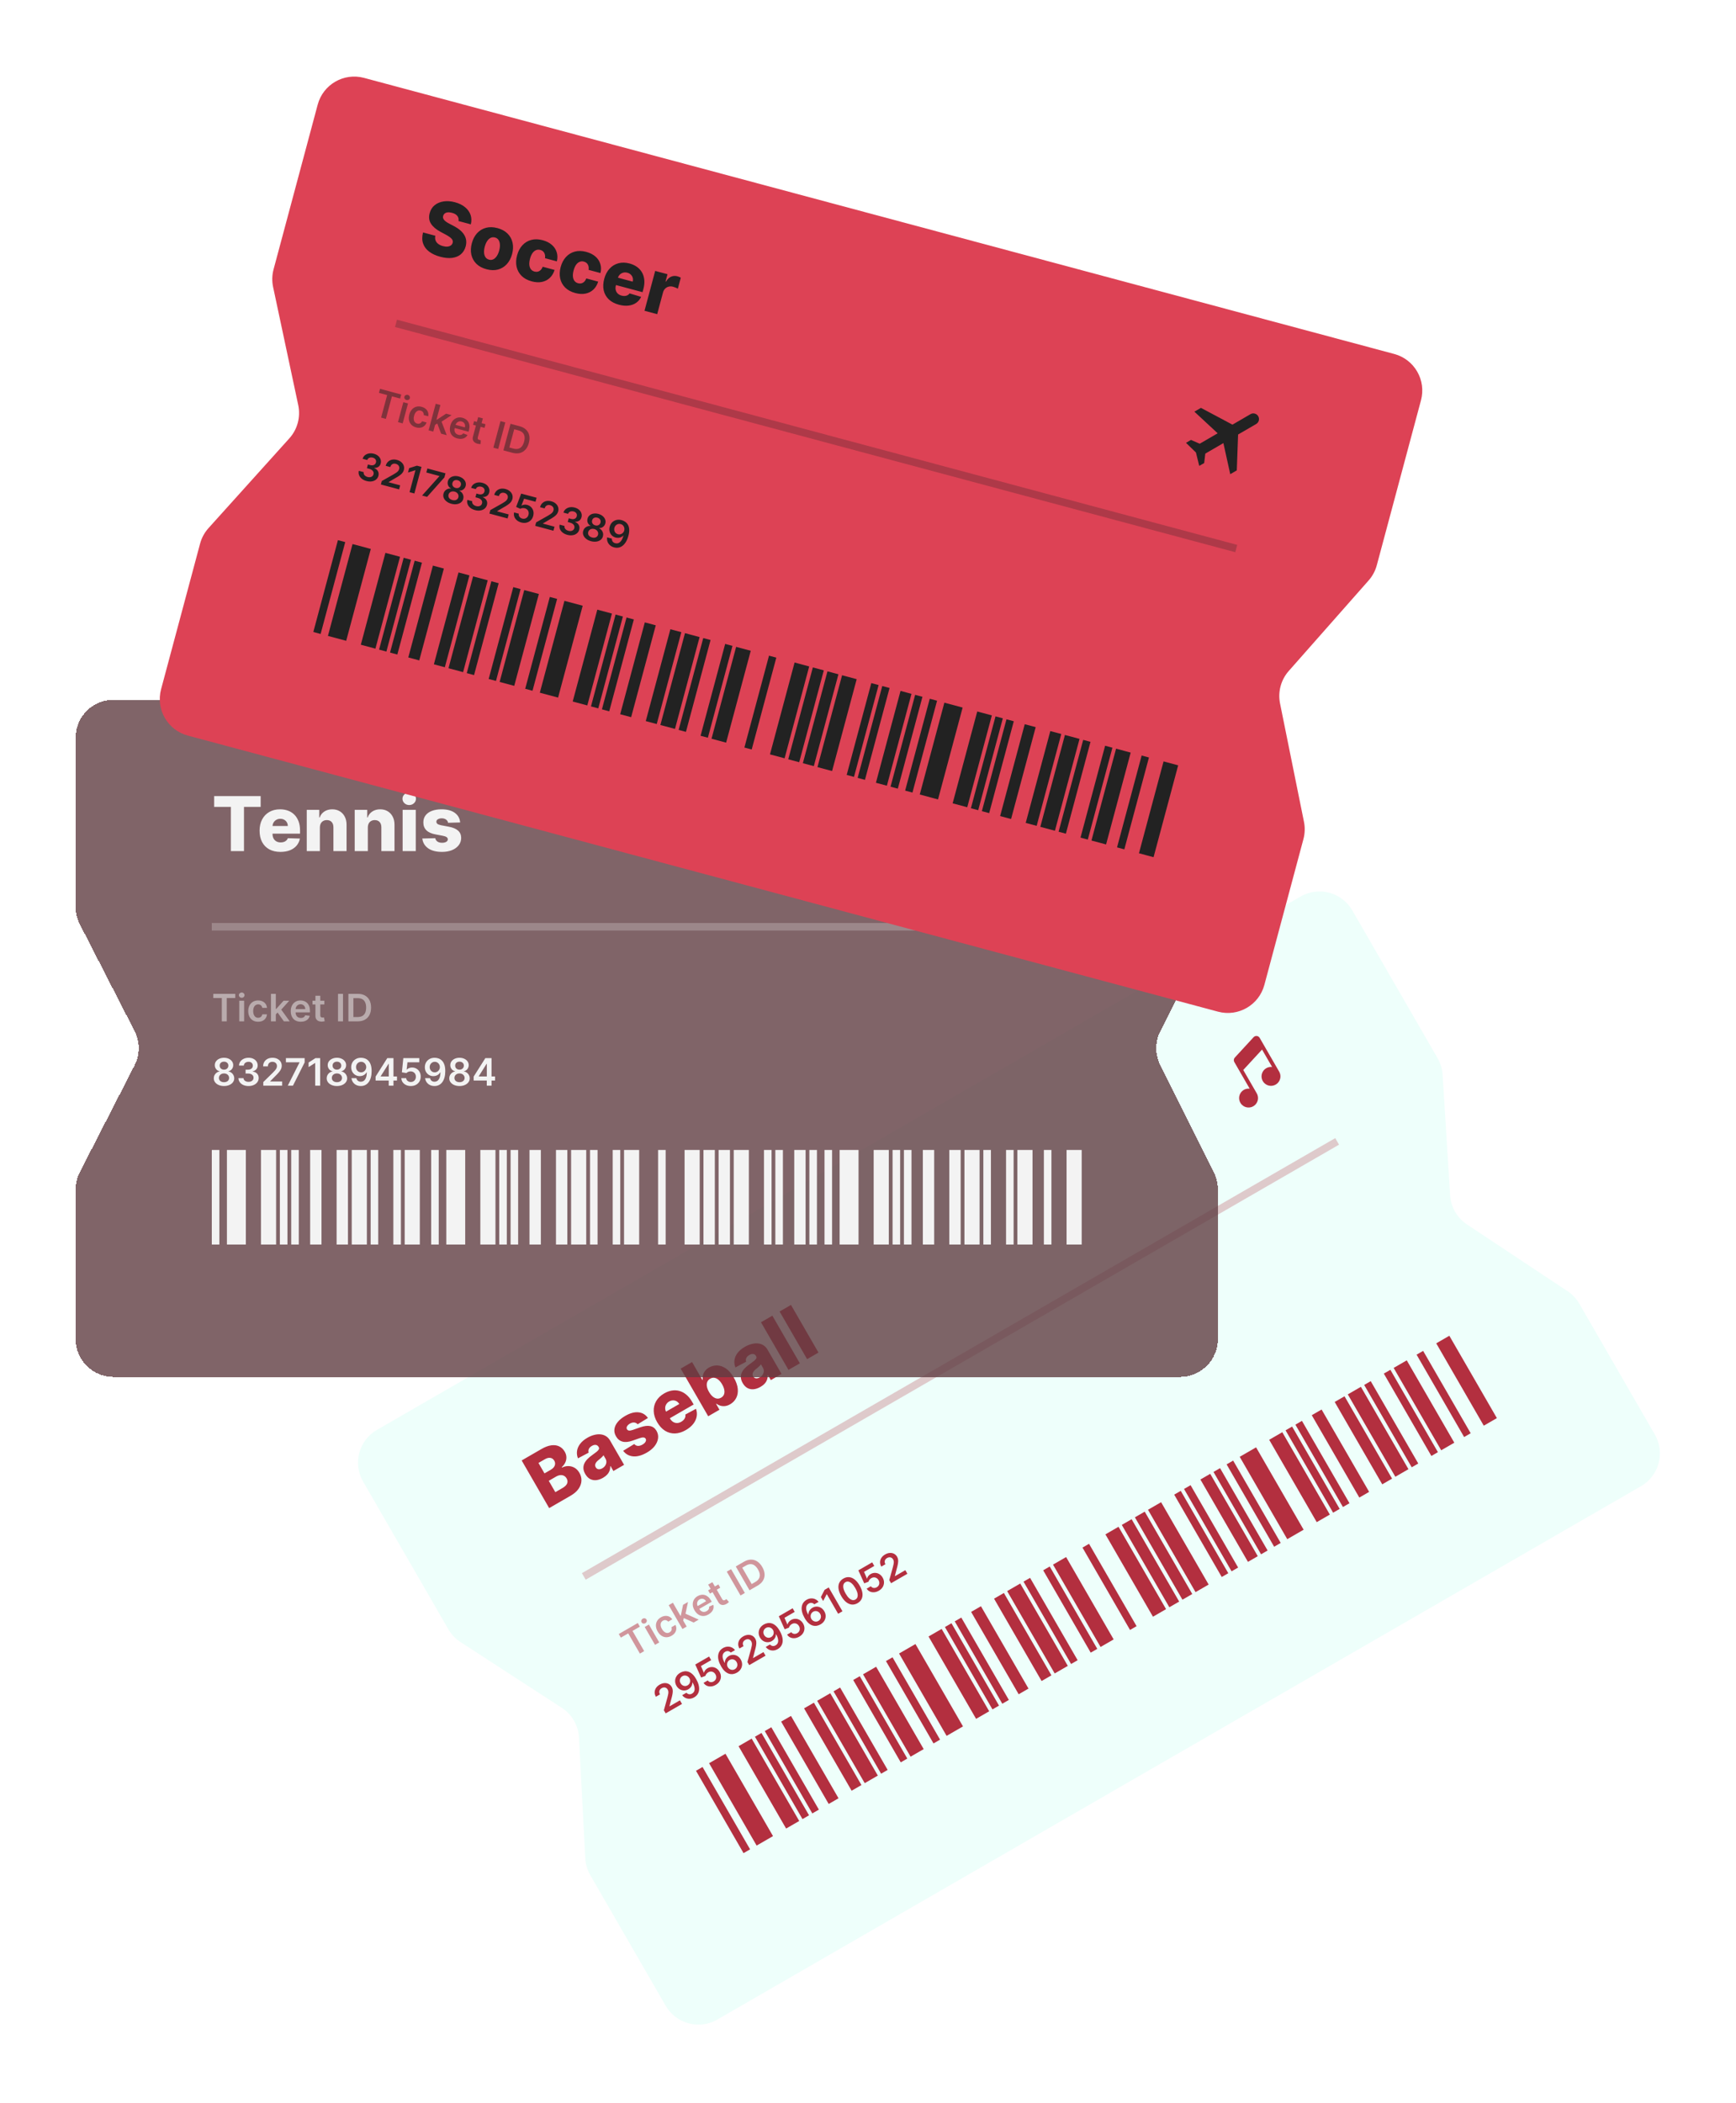 <svg width="459" height="556" viewBox="0 0 459 556" fill="none" xmlns="http://www.w3.org/2000/svg">
<g filter="url(#filter0_d_264_3212)">
<path d="M343.879 233L99.66 374C94.877 376.761 93.239 382.877 96 387.66L118.541 426.702C119.33 428.07 120.432 429.231 121.757 430.09L148.54 447.475C151.227 449.218 152.915 452.143 153.082 455.342L154.746 487.229C154.828 488.806 155.283 490.341 156.072 491.708L176 526.224C178.761 531.007 184.877 532.646 189.66 529.885L433.879 388.885C438.662 386.123 440.301 380.007 437.54 375.224L417.585 340.662C416.813 339.324 415.741 338.183 414.454 337.329L387.865 319.685C385.256 317.953 383.609 315.1 383.414 311.975L381.428 280.126C381.332 278.585 380.88 277.086 380.107 275.749L357.54 236.66C354.778 231.877 348.662 230.239 343.879 233Z" fill="#EEFFFB"/>
</g>
<path d="M145.2 398.676L137.927 386.079L143.18 383.046C144.123 382.502 144.989 382.179 145.779 382.079C146.572 381.976 147.268 382.072 147.864 382.367C148.465 382.66 148.948 383.122 149.313 383.754C149.59 384.233 149.737 384.72 149.753 385.213C149.768 385.702 149.67 386.172 149.459 386.621C149.249 387.071 148.94 387.479 148.534 387.845L148.605 387.968C149.127 387.699 149.676 387.565 150.251 387.566C150.83 387.566 151.38 387.713 151.9 388.008C152.419 388.3 152.853 388.749 153.203 389.356C153.594 390.032 153.771 390.737 153.734 391.468C153.695 392.196 153.438 392.902 152.964 393.586C152.487 394.266 151.783 394.875 150.852 395.412L145.2 398.676ZM146.828 394.464L148.71 393.377C149.37 392.996 149.784 392.59 149.951 392.16C150.122 391.728 150.079 391.288 149.821 390.841C149.634 390.517 149.397 390.282 149.11 390.136C148.821 389.986 148.501 389.928 148.148 389.961C147.794 389.991 147.422 390.119 147.032 390.343L145.095 391.462L146.828 394.464ZM143.962 389.5L145.647 388.527C145.979 388.335 146.243 388.109 146.437 387.849C146.631 387.59 146.74 387.314 146.763 387.022C146.79 386.727 146.718 386.433 146.547 386.137C146.304 385.715 145.962 385.469 145.523 385.4C145.084 385.331 144.61 385.443 144.102 385.737L142.367 386.738L143.962 389.5ZM159.457 390.657C158.855 391.005 158.262 391.214 157.678 391.283C157.096 391.345 156.552 391.249 156.044 390.996C155.539 390.735 155.106 390.294 154.746 389.67C154.443 389.146 154.28 388.649 154.256 388.182C154.232 387.715 154.317 387.275 154.511 386.862C154.705 386.45 154.979 386.064 155.336 385.705C155.689 385.343 156.094 385.002 156.55 384.684C157.059 384.325 157.462 384.024 157.759 383.781C158.054 383.534 158.246 383.317 158.334 383.129C158.424 382.935 158.414 382.742 158.303 382.549L158.285 382.518C158.103 382.202 157.853 382.021 157.536 381.974C157.219 381.928 156.877 382.011 156.508 382.224C156.11 382.454 155.84 382.724 155.697 383.036C155.555 383.348 155.538 383.675 155.648 384.016L152.817 385.519C152.568 384.898 152.483 384.263 152.563 383.616C152.644 382.962 152.91 382.333 153.359 381.729C153.811 381.118 154.459 380.569 155.303 380.082C155.906 379.734 156.503 379.484 157.095 379.334C157.684 379.18 158.245 379.13 158.778 379.182C159.309 379.231 159.79 379.391 160.22 379.662C160.654 379.931 161.015 380.316 161.304 380.816L165.012 387.237L162.182 388.871L161.422 387.555L161.348 387.597C161.365 388.014 161.306 388.409 161.171 388.782C161.041 389.153 160.831 389.495 160.543 389.809C160.258 390.121 159.896 390.404 159.457 390.657ZM159.25 388.153C159.574 387.966 159.827 387.732 160.01 387.452C160.196 387.169 160.301 386.868 160.324 386.548C160.345 386.224 160.267 385.909 160.089 385.601L159.571 384.703C159.511 384.798 159.43 384.9 159.328 385.007C159.231 385.113 159.12 385.224 158.995 385.339C158.87 385.455 158.739 385.569 158.602 385.681C158.464 385.793 158.332 385.9 158.204 386.001C157.947 386.209 157.746 386.419 157.599 386.629C157.457 386.837 157.376 387.048 157.357 387.261C157.34 387.468 157.39 387.674 157.509 387.879C157.689 388.19 157.937 388.364 158.253 388.4C158.573 388.434 158.905 388.352 159.25 388.153ZM171.31 374.851L168.591 376.519C168.448 376.339 168.27 376.209 168.055 376.131C167.838 376.049 167.602 376.024 167.347 376.056C167.094 376.082 166.835 376.171 166.568 376.325C166.219 376.527 165.962 376.768 165.797 377.049C165.635 377.328 165.625 377.586 165.767 377.821C165.869 378.008 166.035 378.125 166.265 378.173C166.499 378.218 166.839 378.167 167.284 378.02L169.303 377.313C170.351 376.949 171.225 376.843 171.925 376.996C172.63 377.147 173.183 377.566 173.585 378.252C173.955 378.903 174.088 379.578 173.984 380.278C173.883 380.975 173.582 381.647 173.08 382.292C172.575 382.933 171.901 383.498 171.056 383.985C169.707 384.764 168.483 385.102 167.384 384.998C166.288 384.888 165.414 384.397 164.763 383.526L167.691 381.737C167.956 382.044 168.278 382.208 168.657 382.23C169.035 382.252 169.438 382.139 169.865 381.893C170.25 381.671 170.522 381.418 170.681 381.134C170.84 380.851 170.853 380.59 170.72 380.349C170.593 380.139 170.4 380.023 170.142 380.002C169.882 379.978 169.534 380.042 169.098 380.195L167.268 380.833C166.221 381.208 165.333 381.298 164.602 381.102C163.869 380.902 163.296 380.44 162.883 379.716C162.514 379.087 162.371 378.45 162.454 377.807C162.533 377.159 162.818 376.535 163.309 375.935C163.799 375.335 164.47 374.789 165.323 374.297C166.602 373.558 167.766 373.244 168.814 373.355C169.86 373.462 170.692 373.961 171.31 374.851ZM181.332 378.052C180.344 378.623 179.379 378.92 178.436 378.945C177.496 378.963 176.623 378.721 175.819 378.218C175.016 377.708 174.324 376.951 173.744 375.946C173.181 374.97 172.881 374.006 172.845 373.054C172.807 372.097 173.021 371.214 173.488 370.403C173.952 369.588 174.66 368.906 175.612 368.357C176.284 367.968 176.96 367.718 177.638 367.605C178.316 367.492 178.977 367.523 179.62 367.699C180.262 367.875 180.87 368.199 181.444 368.672C182.015 369.14 182.524 369.762 182.972 370.537L183.405 371.287L175.194 376.028L174.185 374.281L179.598 371.156C179.409 370.839 179.169 370.597 178.877 370.432C178.585 370.268 178.269 370.19 177.931 370.2C177.593 370.203 177.259 370.301 176.927 370.492C176.59 370.686 176.333 370.936 176.154 371.242C175.973 371.543 175.879 371.868 175.872 372.217C175.863 372.561 175.948 372.897 176.127 373.226L177.153 375.003C177.375 375.389 177.647 375.683 177.966 375.887C178.284 376.086 178.628 376.186 178.999 376.184C179.371 376.183 179.749 376.072 180.134 375.849C180.401 375.695 180.621 375.519 180.796 375.319C180.971 375.12 181.095 374.904 181.168 374.67C181.241 374.437 181.256 374.193 181.213 373.939L184.021 372.424C184.263 373.11 184.323 373.795 184.198 374.479C184.075 375.156 183.774 375.803 183.293 376.42C182.81 377.032 182.157 377.576 181.332 378.052ZM187.25 374.398L179.977 361.801L182.985 360.065L185.737 364.832L185.798 364.796C185.755 364.438 185.77 364.061 185.842 363.664C185.917 363.265 186.083 362.88 186.339 362.508C186.596 362.13 186.973 361.797 187.469 361.511C188.125 361.132 188.837 360.95 189.606 360.966C190.379 360.979 191.149 361.242 191.916 361.756C192.683 362.27 193.387 363.083 194.029 364.194C194.647 365.264 194.994 366.259 195.07 367.177C195.15 368.093 195.008 368.897 194.642 369.589C194.28 370.279 193.751 370.825 193.054 371.227C192.578 371.502 192.121 371.662 191.683 371.707C191.244 371.753 190.833 371.717 190.448 371.6C190.068 371.481 189.73 371.312 189.435 371.095L189.342 371.148L190.227 372.679L187.25 374.398ZM187.468 367.973C187.762 368.482 188.085 368.886 188.438 369.185C188.796 369.482 189.164 369.66 189.543 369.72C189.924 369.773 190.297 369.695 190.662 369.484C191.031 369.271 191.285 368.987 191.425 368.633C191.563 368.275 191.588 367.869 191.502 367.416C191.419 366.961 191.231 366.479 190.937 365.971C190.644 365.462 190.322 365.06 189.971 364.765C189.624 364.468 189.263 364.291 188.886 364.235C188.513 364.177 188.141 364.256 187.767 364.471C187.398 364.684 187.143 364.966 187 365.316C186.858 365.666 186.825 366.068 186.901 366.522C186.981 366.973 187.17 367.457 187.468 367.973ZM201.084 366.624C200.481 366.972 199.888 367.18 199.305 367.249C198.723 367.312 198.179 367.216 197.671 366.962C197.166 366.702 196.733 366.26 196.373 365.637C196.07 365.112 195.906 364.616 195.883 364.149C195.859 363.681 195.944 363.241 196.138 362.829C196.331 362.416 196.606 362.031 196.962 361.672C197.316 361.309 197.721 360.969 198.177 360.651C198.686 360.292 199.089 359.991 199.386 359.748C199.681 359.501 199.873 359.284 199.961 359.096C200.051 358.902 200.041 358.708 199.929 358.516L199.912 358.485C199.729 358.169 199.48 357.988 199.163 357.941C198.846 357.894 198.503 357.978 198.134 358.191C197.737 358.42 197.466 358.691 197.324 359.003C197.181 359.315 197.165 359.642 197.275 359.983L194.444 361.486C194.194 360.865 194.11 360.23 194.189 359.583C194.271 358.929 194.537 358.3 194.986 357.696C195.437 357.085 196.085 356.536 196.93 356.048C197.533 355.7 198.13 355.451 198.721 355.301C199.31 355.147 199.871 355.096 200.405 355.149C200.936 355.198 201.417 355.358 201.847 355.629C202.281 355.898 202.642 356.282 202.931 356.783L206.638 363.204L203.809 364.838L203.049 363.521L202.975 363.564C202.992 363.981 202.933 364.376 202.798 364.749C202.668 365.119 202.458 365.462 202.169 365.776C201.885 366.088 201.523 366.371 201.084 366.624ZM200.877 364.12C201.201 363.933 201.454 363.699 201.636 363.418C201.823 363.136 201.928 362.835 201.951 362.515C201.972 362.191 201.894 361.876 201.716 361.568L201.198 360.67C201.138 360.765 201.057 360.866 200.955 360.974C200.857 361.08 200.746 361.19 200.622 361.306C200.497 361.422 200.366 361.536 200.229 361.648C200.091 361.76 199.959 361.867 199.831 361.968C199.574 362.176 199.372 362.385 199.226 362.596C199.084 362.804 199.003 363.014 198.984 363.228C198.967 363.434 199.017 363.64 199.136 363.845C199.315 364.157 199.563 364.331 199.88 364.367C200.2 364.401 200.532 364.318 200.877 364.12ZM204.212 347.809L211.485 360.406L208.477 362.142L201.205 349.546L204.212 347.809ZM209.134 344.967L216.407 357.564L213.399 359.301L206.127 346.704L209.134 344.967Z" fill="#B32F3F"/>
<path d="M154.355 416.735L353.541 301.735" stroke="#B22F3F" stroke-opacity="0.25" stroke-width="2"/>
<path d="M164.158 432.918L163.606 431.961L168.631 429.06L169.183 430.017L167.236 431.14L170.32 436.482L169.189 437.136L166.104 431.794L164.158 432.918ZM173.187 434.828L170.459 430.104L171.573 429.461L174.3 434.185L173.187 434.828ZM170.632 429.11C170.456 429.212 170.27 429.241 170.076 429.198C169.88 429.152 169.734 429.046 169.638 428.88C169.541 428.712 169.522 428.533 169.582 428.343C169.64 428.15 169.758 428.003 169.934 427.902C170.113 427.799 170.299 427.77 170.492 427.817C170.687 427.861 170.833 427.966 170.93 428.135C171.026 428.301 171.044 428.48 170.986 428.672C170.928 428.861 170.81 429.007 170.632 429.11ZM177.558 432.426C177.087 432.699 176.622 432.829 176.164 432.817C175.709 432.804 175.284 432.668 174.891 432.408C174.499 432.146 174.165 431.775 173.889 431.298C173.612 430.818 173.46 430.341 173.432 429.868C173.404 429.392 173.498 428.955 173.716 428.556C173.935 428.153 174.275 427.819 174.736 427.552C175.12 427.331 175.5 427.206 175.877 427.177C176.255 427.145 176.606 427.206 176.93 427.36C177.253 427.513 177.525 427.752 177.746 428.078L176.682 428.693C176.508 428.49 176.296 428.359 176.046 428.301C175.797 428.24 175.539 428.287 175.27 428.442C175.043 428.573 174.878 428.75 174.777 428.972C174.675 429.193 174.641 429.445 174.676 429.728C174.713 430.01 174.823 430.31 175.007 430.628C175.193 430.949 175.4 431.199 175.628 431.376C175.855 431.551 176.089 431.652 176.332 431.679C176.575 431.703 176.812 431.648 177.044 431.514C177.208 431.419 177.337 431.304 177.43 431.168C177.525 431.028 177.582 430.874 177.601 430.704C177.621 430.534 177.598 430.355 177.533 430.166L178.597 429.551C178.763 429.901 178.836 430.254 178.815 430.611C178.792 430.965 178.677 431.3 178.467 431.615C178.257 431.927 177.954 432.198 177.558 432.426ZM180.602 428.57L179.823 427.228L180.001 427.125L180.603 424.247L181.904 423.496L181.158 427.027L180.928 427.16L180.602 428.57ZM180.443 430.638L176.807 424.34L177.92 423.697L181.556 429.995L180.443 430.638ZM183.408 428.926L180.629 427.665L180.926 426.447L184.739 428.158L183.408 428.926ZM187.324 426.789C186.85 427.062 186.384 427.2 185.926 427.202C185.469 427.201 185.043 427.072 184.649 426.815C184.254 426.557 183.914 426.181 183.628 425.687C183.348 425.201 183.194 424.721 183.167 424.248C183.14 423.771 183.235 423.333 183.451 422.935C183.665 422.535 183.998 422.205 184.449 421.945C184.74 421.777 185.042 421.665 185.355 421.61C185.669 421.552 185.981 421.563 186.292 421.643C186.606 421.722 186.907 421.879 187.196 422.114C187.483 422.347 187.747 422.671 187.986 423.085L188.183 423.426L184.311 425.662L183.878 424.911L186.683 423.292C186.557 423.08 186.402 422.917 186.216 422.803C186.028 422.687 185.826 422.627 185.608 422.625C185.393 422.621 185.178 422.68 184.965 422.803C184.738 422.935 184.57 423.105 184.461 423.315C184.352 423.524 184.3 423.745 184.307 423.979C184.315 424.209 184.378 424.431 184.498 424.643L184.876 425.298C185.035 425.573 185.221 425.78 185.435 425.919C185.648 426.055 185.875 426.124 186.116 426.124C186.356 426.123 186.596 426.052 186.838 425.912C187 425.819 187.134 425.712 187.239 425.591C187.343 425.468 187.417 425.334 187.461 425.188C187.506 425.042 187.514 424.888 187.486 424.726L188.593 424.243C188.686 424.556 188.7 424.868 188.633 425.179C188.568 425.488 188.426 425.781 188.206 426.058C187.985 426.333 187.691 426.577 187.324 426.789ZM189.944 418.854L190.441 419.715L187.726 421.283L187.229 420.422L189.944 418.854ZM187.246 418.903L188.359 418.26L190.919 422.695C191.006 422.845 191.095 422.947 191.186 423.001C191.278 423.051 191.37 423.069 191.463 423.054C191.555 423.039 191.647 423.005 191.74 422.951C191.809 422.911 191.87 422.869 191.921 422.826C191.975 422.781 192.015 422.746 192.041 422.72L192.731 423.482C192.683 423.537 192.611 423.609 192.515 423.697C192.42 423.785 192.295 423.876 192.14 423.971C191.866 424.14 191.59 424.243 191.313 424.28C191.036 424.315 190.774 424.272 190.529 424.15C190.287 424.028 190.081 423.819 189.913 423.522L187.246 418.903ZM193.304 414.815L196.941 421.113L195.8 421.772L192.163 415.473L193.304 414.815ZM200.311 419.167L198.176 420.4L194.54 414.101L196.717 412.844C197.343 412.483 197.953 412.299 198.547 412.292C199.143 412.282 199.697 412.442 200.21 412.771C200.723 413.101 201.168 413.593 201.546 414.247C201.925 414.903 202.128 415.538 202.156 416.15C202.187 416.761 202.046 417.325 201.734 417.841C201.425 418.356 200.95 418.798 200.311 419.167ZM198.747 418.754L199.685 418.212C200.124 417.959 200.444 417.668 200.645 417.338C200.844 417.007 200.926 416.639 200.889 416.234C200.85 415.827 200.692 415.382 200.414 414.901C200.136 414.419 199.831 414.062 199.5 413.829C199.168 413.594 198.812 413.482 198.431 413.491C198.052 413.497 197.649 413.623 197.223 413.869L196.251 414.43L198.747 418.754Z" fill="#B22F3F" fill-opacity="0.5"/>
<path d="M176.005 452.94L175.529 452.116L176.478 448.71C176.565 448.378 176.631 448.09 176.676 447.845C176.72 447.601 176.733 447.382 176.714 447.188C176.695 446.994 176.635 446.809 176.535 446.635C176.42 446.436 176.276 446.292 176.104 446.203C175.931 446.111 175.743 446.072 175.541 446.085C175.338 446.099 175.136 446.163 174.935 446.279C174.728 446.399 174.571 446.547 174.465 446.723C174.358 446.897 174.306 447.087 174.31 447.292C174.316 447.496 174.381 447.706 174.505 447.921L173.42 448.548C173.189 448.148 173.079 447.748 173.091 447.348C173.104 446.947 173.223 446.574 173.449 446.227C173.677 445.879 174 445.585 174.416 445.345C174.838 445.101 175.255 444.966 175.666 444.939C176.077 444.912 176.45 444.985 176.785 445.158C177.122 445.33 177.392 445.592 177.596 445.945C177.732 446.18 177.82 446.438 177.862 446.718C177.903 446.997 177.889 447.341 177.822 447.749C177.756 448.156 177.633 448.675 177.452 449.304L177.004 451.035L177.029 451.078L179.772 449.494L180.322 450.447L176.005 452.94ZM179.884 442.188C180.186 442.016 180.51 441.9 180.856 441.84C181.202 441.777 181.557 441.796 181.922 441.897C182.285 441.996 182.647 442.201 183.007 442.513C183.368 442.824 183.713 443.267 184.045 443.841C184.359 444.381 184.581 444.898 184.711 445.392C184.841 445.883 184.883 446.337 184.837 446.754C184.791 447.172 184.661 447.545 184.446 447.874C184.231 448.203 183.934 448.477 183.555 448.696C183.157 448.925 182.76 449.051 182.362 449.073C181.967 449.093 181.597 449.023 181.252 448.861C180.907 448.699 180.612 448.456 180.368 448.133L181.491 447.485C181.692 447.702 181.924 447.833 182.186 447.879C182.448 447.922 182.715 447.865 182.985 447.708C183.422 447.456 183.649 447.073 183.665 446.557C183.682 446.042 183.496 445.447 183.106 444.772L183.063 444.797C183.067 445.035 183.027 445.266 182.943 445.49C182.857 445.711 182.733 445.916 182.571 446.103C182.41 446.288 182.217 446.446 181.991 446.576C181.622 446.79 181.239 446.893 180.842 446.887C180.447 446.88 180.075 446.773 179.725 446.565C179.377 446.355 179.088 446.053 178.858 445.659C178.621 445.249 178.503 444.826 178.503 444.391C178.504 443.953 178.621 443.542 178.852 443.157C179.082 442.769 179.426 442.446 179.884 442.188ZM180.42 443.109C180.198 443.236 180.03 443.406 179.914 443.618C179.799 443.826 179.744 444.052 179.748 444.296C179.753 444.536 179.82 444.769 179.951 444.995C180.082 445.217 180.249 445.391 180.453 445.517C180.659 445.641 180.878 445.707 181.112 445.714C181.348 445.72 181.578 445.659 181.801 445.53C181.967 445.434 182.104 445.313 182.21 445.166C182.317 445.02 182.391 444.86 182.433 444.685C182.475 444.508 182.484 444.329 182.46 444.149C182.437 443.968 182.378 443.797 182.283 443.636C182.158 443.421 181.992 443.252 181.784 443.129C181.578 443.004 181.355 442.937 181.115 442.928C180.877 442.918 180.645 442.978 180.42 443.109ZM189.238 445.414C188.828 445.651 188.417 445.786 188.004 445.819C187.59 445.851 187.21 445.786 186.863 445.625C186.518 445.464 186.239 445.212 186.025 444.871L187.133 444.231C187.302 444.478 187.536 444.625 187.834 444.671C188.13 444.716 188.421 444.656 188.706 444.492C188.929 444.363 189.098 444.197 189.214 443.994C189.329 443.79 189.384 443.569 189.379 443.328C189.374 443.088 189.303 442.851 189.166 442.619C189.031 442.38 188.859 442.197 188.65 442.072C188.441 441.947 188.217 441.883 187.978 441.882C187.738 441.878 187.502 441.943 187.27 442.077C187.081 442.184 186.915 442.326 186.774 442.503C186.633 442.68 186.543 442.858 186.504 443.036L185.376 443.462L183.83 440.024L187.484 437.915L188.034 438.868L185.325 440.432L186.107 442.207L186.144 442.186C186.182 441.981 186.281 441.772 186.442 441.559C186.602 441.343 186.809 441.162 187.064 441.015C187.445 440.795 187.837 440.689 188.241 440.697C188.643 440.702 189.021 440.812 189.374 441.026C189.728 441.241 190.021 441.55 190.254 441.953C190.494 442.37 190.612 442.796 190.608 443.234C190.604 443.668 190.486 444.076 190.253 444.459C190.022 444.839 189.683 445.158 189.238 445.414ZM194.836 442.183C194.533 442.355 194.209 442.472 193.862 442.536C193.515 442.597 193.159 442.577 192.794 442.476C192.429 442.372 192.066 442.165 191.705 441.854C191.344 441.54 190.997 441.094 190.666 440.514C190.354 439.975 190.134 439.461 190.005 438.973C189.876 438.484 189.835 438.032 189.882 437.617C189.928 437.199 190.059 436.826 190.273 436.497C190.49 436.167 190.787 435.893 191.164 435.675C191.56 435.447 191.956 435.322 192.351 435.301C192.749 435.28 193.12 435.35 193.465 435.511C193.808 435.671 194.1 435.907 194.341 436.219L193.218 436.867C193.021 436.659 192.792 436.534 192.531 436.493C192.27 436.45 192.005 436.506 191.734 436.662C191.298 436.914 191.071 437.298 191.054 437.813C191.039 438.328 191.222 438.917 191.602 439.58L191.645 439.555C191.642 439.317 191.683 439.087 191.768 438.865C191.853 438.644 191.976 438.44 192.137 438.254C192.298 438.065 192.492 437.906 192.718 437.776C193.087 437.563 193.469 437.46 193.864 437.467C194.261 437.473 194.635 437.581 194.986 437.791C195.335 437.999 195.624 438.302 195.852 438.701C196.093 439.114 196.213 439.541 196.213 439.981C196.212 440.419 196.096 440.831 195.864 441.216C195.633 441.601 195.29 441.923 194.836 442.183ZM194.297 441.264C194.52 441.135 194.689 440.965 194.802 440.755C194.916 440.544 194.971 440.317 194.967 440.073C194.963 439.83 194.893 439.594 194.759 439.365C194.631 439.138 194.464 438.963 194.258 438.838C194.054 438.713 193.834 438.647 193.598 438.641C193.363 438.635 193.133 438.696 192.909 438.825C192.743 438.921 192.607 439.042 192.5 439.189C192.393 439.335 192.319 439.496 192.278 439.67C192.235 439.842 192.225 440.02 192.249 440.203C192.274 440.383 192.333 440.556 192.427 440.724C192.555 440.942 192.723 441.114 192.93 441.241C193.137 441.367 193.361 441.435 193.601 441.444C193.841 441.453 194.073 441.393 194.297 441.264ZM198.095 440.186L197.619 439.362L198.568 435.956C198.655 435.624 198.721 435.336 198.766 435.091C198.811 434.847 198.824 434.628 198.804 434.434C198.785 434.24 198.726 434.055 198.625 433.881C198.51 433.682 198.367 433.538 198.195 433.449C198.022 433.357 197.834 433.318 197.631 433.332C197.428 433.345 197.226 433.409 197.025 433.525C196.818 433.645 196.662 433.793 196.556 433.969C196.448 434.143 196.397 434.333 196.4 434.538C196.406 434.743 196.471 434.952 196.596 435.168L195.51 435.794C195.279 435.395 195.17 434.994 195.182 434.594C195.194 434.193 195.313 433.82 195.539 433.473C195.768 433.125 196.09 432.831 196.506 432.591C196.929 432.347 197.345 432.212 197.756 432.185C198.167 432.158 198.54 432.231 198.875 432.404C199.212 432.576 199.482 432.838 199.686 433.191C199.822 433.426 199.911 433.684 199.952 433.964C199.993 434.243 199.98 434.587 199.912 434.996C199.846 435.403 199.723 435.921 199.542 436.55L199.094 438.281L199.119 438.324L201.862 436.74L202.413 437.693L198.095 440.186ZM201.974 429.434C202.277 429.262 202.601 429.146 202.946 429.086C203.292 429.023 203.648 429.042 204.012 429.143C204.376 429.242 204.738 429.447 205.098 429.759C205.458 430.07 205.804 430.513 206.135 431.087C206.45 431.627 206.672 432.144 206.801 432.638C206.931 433.129 206.973 433.583 206.927 434C206.881 434.418 206.751 434.791 206.536 435.12C206.322 435.449 206.025 435.723 205.646 435.942C205.248 436.171 204.85 436.297 204.453 436.319C204.057 436.339 203.687 436.269 203.342 436.107C202.997 435.945 202.703 435.703 202.458 435.379L203.581 434.731C203.783 434.948 204.014 435.079 204.276 435.125C204.538 435.168 204.805 435.111 205.076 434.955C205.512 434.702 205.739 434.319 205.756 433.803C205.773 433.288 205.586 432.693 205.197 432.018L205.154 432.043C205.157 432.282 205.117 432.513 205.033 432.736C204.948 432.958 204.824 433.162 204.661 433.349C204.5 433.534 204.307 433.692 204.082 433.823C203.713 434.036 203.33 434.139 202.933 434.133C202.538 434.126 202.165 434.019 201.815 433.811C201.468 433.601 201.179 433.299 200.948 432.905C200.711 432.495 200.593 432.072 200.594 431.637C200.595 431.199 200.711 430.788 200.943 430.403C201.173 430.015 201.517 429.693 201.974 429.434ZM202.51 430.355C202.289 430.483 202.12 430.652 202.004 430.864C201.89 431.072 201.834 431.298 201.838 431.542C201.843 431.783 201.911 432.016 202.041 432.241C202.172 432.463 202.339 432.637 202.543 432.763C202.749 432.887 202.969 432.953 203.203 432.96C203.438 432.966 203.668 432.905 203.892 432.776C204.058 432.68 204.194 432.559 204.301 432.413C204.408 432.266 204.482 432.106 204.523 431.931C204.566 431.754 204.575 431.575 204.55 431.395C204.528 431.214 204.468 431.043 204.373 430.882C204.249 430.667 204.083 430.498 203.875 430.375C203.669 430.25 203.446 430.183 203.206 430.175C202.967 430.164 202.736 430.224 202.51 430.355ZM211.329 432.66C210.919 432.897 210.507 433.032 210.095 433.065C209.681 433.097 209.3 433.032 208.953 432.871C208.609 432.71 208.329 432.458 208.116 432.117L209.223 431.477C209.393 431.724 209.626 431.871 209.924 431.917C210.22 431.962 210.511 431.902 210.796 431.738C211.02 431.609 211.189 431.443 211.304 431.24C211.419 431.037 211.474 430.815 211.469 430.574C211.464 430.334 211.393 430.097 211.256 429.865C211.121 429.626 210.949 429.444 210.74 429.318C210.531 429.193 210.307 429.129 210.068 429.128C209.828 429.124 209.593 429.189 209.361 429.323C209.171 429.43 209.006 429.572 208.865 429.749C208.724 429.926 208.633 430.104 208.594 430.282L207.466 430.708L205.921 427.27L209.574 425.161L210.124 426.114L207.415 427.679L208.198 429.453L208.235 429.432C208.272 429.227 208.372 429.018 208.533 428.805C208.693 428.589 208.9 428.408 209.154 428.262C209.535 428.041 209.928 427.935 210.331 427.943C210.734 427.948 211.111 428.058 211.465 428.272C211.818 428.487 212.111 428.796 212.345 429.2C212.585 429.616 212.703 430.043 212.698 430.48C212.695 430.914 212.576 431.322 212.344 431.705C212.112 432.085 211.774 432.404 211.329 432.66ZM216.926 429.429C216.623 429.601 216.299 429.718 215.953 429.782C215.605 429.843 215.249 429.823 214.885 429.722C214.519 429.618 214.156 429.411 213.796 429.1C213.434 428.786 213.088 428.34 212.756 427.761C212.445 427.221 212.225 426.707 212.096 426.219C211.967 425.73 211.926 425.278 211.973 424.863C212.019 424.445 212.149 424.072 212.364 423.743C212.581 423.413 212.878 423.139 213.255 422.921C213.65 422.693 214.046 422.568 214.441 422.548C214.839 422.526 215.21 422.596 215.555 422.758C215.899 422.917 216.191 423.153 216.431 423.465L215.309 424.114C215.112 423.905 214.882 423.78 214.621 423.74C214.361 423.696 214.095 423.752 213.825 423.908C213.388 424.16 213.161 424.544 213.144 425.06C213.13 425.574 213.313 426.163 213.693 426.826L213.736 426.801C213.732 426.563 213.773 426.333 213.858 426.111C213.944 425.89 214.067 425.686 214.227 425.501C214.389 425.312 214.582 425.152 214.808 425.022C215.177 424.809 215.559 424.706 215.954 424.713C216.351 424.719 216.725 424.827 217.076 425.037C217.426 425.245 217.714 425.548 217.942 425.947C218.183 426.36 218.304 426.787 218.304 427.227C218.302 427.665 218.186 428.077 217.955 428.462C217.723 428.847 217.38 429.169 216.926 429.429ZM216.387 428.51C216.611 428.381 216.779 428.211 216.893 428.001C217.006 427.79 217.061 427.563 217.057 427.319C217.053 427.076 216.984 426.84 216.849 426.611C216.721 426.384 216.554 426.209 216.348 426.084C216.144 425.959 215.925 425.893 215.689 425.887C215.453 425.881 215.223 425.942 215 426.071C214.834 426.167 214.697 426.288 214.59 426.435C214.484 426.581 214.41 426.742 214.368 426.916C214.325 427.088 214.316 427.266 214.34 427.449C214.364 427.629 214.423 427.803 214.517 427.97C214.646 428.188 214.814 428.36 215.021 428.487C215.228 428.613 215.451 428.681 215.692 428.69C215.932 428.699 216.164 428.639 216.387 428.51ZM219.111 419.655L222.747 425.953L221.606 426.612L218.611 421.424L218.574 421.445L217.644 423.237L217.04 422.191L218.025 420.282L219.111 419.655ZM226.744 423.806C226.237 424.098 225.729 424.221 225.218 424.174C224.708 424.124 224.215 423.912 223.74 423.539C223.265 423.162 222.83 422.631 222.433 421.944C222.039 421.256 221.799 420.615 221.713 420.022C221.629 419.426 221.694 418.896 221.908 418.434C222.124 417.97 222.484 417.593 222.988 417.301C223.493 417.01 224 416.887 224.509 416.932C225.019 416.976 225.51 417.185 225.982 417.558C226.456 417.929 226.891 418.457 227.286 419.142C227.684 419.831 227.926 420.475 228.013 421.076C228.101 421.673 228.038 422.205 227.823 422.67C227.61 423.135 227.25 423.513 226.744 423.806ZM226.188 422.843C226.582 422.616 226.78 422.243 226.784 421.724C226.789 421.202 226.573 420.563 226.136 419.806C225.847 419.306 225.552 418.916 225.251 418.636C224.95 418.356 224.655 418.185 224.364 418.122C224.073 418.058 223.797 418.101 223.537 418.252C223.145 418.478 222.948 418.851 222.946 419.372C222.942 419.891 223.155 420.526 223.587 421.278C223.875 421.781 224.169 422.175 224.469 422.458C224.771 422.74 225.068 422.913 225.359 422.977C225.649 423.039 225.925 422.995 226.188 422.843ZM232.362 420.517C231.952 420.754 231.541 420.889 231.128 420.922C230.714 420.953 230.334 420.888 229.987 420.728C229.642 420.566 229.363 420.315 229.149 419.973L230.256 419.334C230.426 419.58 230.66 419.727 230.957 419.774C231.254 419.819 231.544 419.759 231.829 419.594C232.053 419.465 232.222 419.299 232.337 419.096C232.452 418.893 232.507 418.671 232.503 418.431C232.498 418.19 232.427 417.954 232.29 417.721C232.154 417.482 231.982 417.3 231.773 417.175C231.564 417.049 231.34 416.986 231.102 416.984C230.862 416.981 230.626 417.046 230.394 417.179C230.204 417.286 230.039 417.428 229.898 417.605C229.757 417.782 229.667 417.96 229.628 418.139L228.5 418.564L226.954 415.127L230.607 413.017L231.158 413.971L228.448 415.535L229.231 417.31L229.268 417.288C229.305 417.084 229.405 416.874 229.566 416.661C229.726 416.446 229.933 416.265 230.187 416.118C230.569 415.898 230.961 415.791 231.365 415.799C231.767 415.805 232.145 415.915 232.498 416.129C232.851 416.343 233.145 416.652 233.378 417.056C233.618 417.472 233.736 417.899 233.731 418.336C233.728 418.77 233.61 419.179 233.377 419.562C233.145 419.942 232.807 420.26 232.362 420.517ZM235.603 418.531L235.127 417.707L236.076 414.301C236.163 413.969 236.229 413.681 236.274 413.436C236.319 413.192 236.332 412.972 236.313 412.778C236.293 412.584 236.234 412.4 236.133 412.226C236.018 412.027 235.875 411.883 235.703 411.794C235.53 411.702 235.342 411.663 235.139 411.676C234.936 411.689 234.734 411.754 234.533 411.87C234.326 411.99 234.17 412.137 234.064 412.314C233.956 412.488 233.905 412.677 233.908 412.883C233.914 413.087 233.979 413.297 234.104 413.512L233.018 414.139C232.787 413.739 232.678 413.339 232.69 412.939C232.702 412.538 232.821 412.164 233.047 411.818C233.276 411.47 233.598 411.176 234.014 410.936C234.437 410.692 234.853 410.556 235.264 410.53C235.675 410.503 236.048 410.576 236.383 410.749C236.72 410.921 236.99 411.183 237.194 411.535C237.33 411.771 237.419 412.029 237.46 412.309C237.501 412.588 237.488 412.932 237.42 413.34C237.354 413.747 237.231 414.265 237.05 414.895L236.602 416.625L236.627 416.668L239.37 415.085L239.921 416.038L235.603 418.531Z" fill="#B32F3F"/>
<rect x="184.021" y="468.116" width="2" height="25.14" transform="rotate(-30 184.021 468.116)" fill="#B32F3F"/>
<rect x="187.484" y="466.116" width="5" height="25.14" transform="rotate(-30 187.484 466.116)" fill="#B32F3F"/>
<rect x="195.279" y="461.616" width="4" height="25.14" transform="rotate(-30 195.279 461.616)" fill="#B32F3F"/>
<rect x="199.609" y="459.116" width="2" height="25.14" transform="rotate(-30 199.609 459.116)" fill="#B32F3F"/>
<rect x="202.207" y="457.616" width="2" height="25.14" transform="rotate(-30 202.207 457.616)" fill="#B32F3F"/>
<rect x="206.537" y="455.116" width="3" height="25.14" transform="rotate(-30 206.537 455.116)" fill="#B32F3F"/>
<rect x="212.599" y="451.616" width="3" height="25.14" transform="rotate(-30 212.599 451.616)" fill="#B32F3F"/>
<rect x="216.063" y="449.616" width="4" height="25.14" transform="rotate(-30 216.063 449.616)" fill="#B32F3F"/>
<rect x="220.394" y="447.116" width="2" height="25.14" transform="rotate(-30 220.394 447.116)" fill="#B32F3F"/>
<rect x="225.59" y="444.116" width="2" height="25.14" transform="rotate(-30 225.59 444.116)" fill="#B32F3F"/>
<rect x="228.188" y="442.616" width="4" height="25.14" transform="rotate(-30 228.188 442.616)" fill="#B32F3F"/>
<rect x="234.25" y="439.116" width="2" height="25.14" transform="rotate(-30 234.25 439.116)" fill="#B32F3F"/>
<rect x="237.714" y="437.116" width="5" height="25.14" transform="rotate(-30 237.714 437.116)" fill="#B32F3F"/>
<rect x="245.508" y="432.616" width="4" height="25.14" transform="rotate(-30 245.508 432.616)" fill="#B32F3F"/>
<rect x="249.838" y="430.116" width="2" height="25.14" transform="rotate(-30 249.838 430.116)" fill="#B32F3F"/>
<rect x="252.437" y="428.616" width="2" height="25.14" transform="rotate(-30 252.437 428.616)" fill="#B32F3F"/>
<rect x="256.767" y="426.116" width="3" height="25.14" transform="rotate(-30 256.767 426.116)" fill="#B32F3F"/>
<rect x="262.829" y="422.616" width="3" height="25.14" transform="rotate(-30 262.829 422.616)" fill="#B32F3F"/>
<rect x="266.293" y="420.616" width="4" height="25.14" transform="rotate(-30 266.293 420.616)" fill="#B32F3F"/>
<rect x="270.623" y="418.116" width="2" height="25.14" transform="rotate(-30 270.623 418.116)" fill="#B32F3F"/>
<rect x="275.819" y="415.116" width="2" height="25.14" transform="rotate(-30 275.819 415.116)" fill="#B32F3F"/>
<rect x="278.417" y="413.616" width="4" height="25.14" transform="rotate(-30 278.417 413.616)" fill="#B32F3F"/>
<rect x="324.316" y="387.116" width="2" height="25.14" transform="rotate(-30 324.316 387.116)" fill="#B32F3F"/>
<rect x="327.78" y="385.116" width="5" height="25.14" transform="rotate(-30 327.78 385.116)" fill="#B32F3F"/>
<rect x="335.575" y="380.616" width="4" height="25.14" transform="rotate(-30 335.575 380.616)" fill="#B32F3F"/>
<rect x="339.905" y="378.116" width="2" height="25.14" transform="rotate(-30 339.905 378.116)" fill="#B32F3F"/>
<rect x="342.503" y="376.616" width="2" height="25.14" transform="rotate(-30 342.503 376.616)" fill="#B32F3F"/>
<rect x="346.833" y="374.116" width="3" height="25.14" transform="rotate(-30 346.833 374.116)" fill="#B32F3F"/>
<rect x="352.895" y="370.616" width="3" height="25.14" transform="rotate(-30 352.895 370.616)" fill="#B32F3F"/>
<rect x="356.359" y="368.616" width="4" height="25.14" transform="rotate(-30 356.359 368.616)" fill="#B32F3F"/>
<rect x="360.689" y="366.116" width="2" height="25.14" transform="rotate(-30 360.689 366.116)" fill="#B32F3F"/>
<rect x="365.886" y="363.116" width="2" height="25.14" transform="rotate(-30 365.886 363.116)" fill="#B32F3F"/>
<rect x="368.484" y="361.616" width="4" height="25.14" transform="rotate(-30 368.484 361.616)" fill="#B32F3F"/>
<rect x="286.211" y="409.116" width="2" height="25.14" transform="rotate(-30 286.211 409.116)" fill="#B32F3F"/>
<rect x="292.273" y="405.616" width="4" height="25.14" transform="rotate(-30 292.273 405.616)" fill="#B32F3F"/>
<rect x="296.604" y="403.116" width="3" height="25.14" transform="rotate(-30 296.604 403.116)" fill="#B32F3F"/>
<rect x="300.068" y="401.116" width="3" height="25.14" transform="rotate(-30 300.068 401.116)" fill="#B32F3F"/>
<rect x="303.532" y="399.116" width="4" height="25.14" transform="rotate(-30 303.532 399.116)" fill="#B32F3F"/>
<rect x="310.46" y="395.116" width="2" height="25.14" transform="rotate(-30 310.46 395.116)" fill="#B32F3F"/>
<rect x="313.058" y="393.616" width="2" height="25.14" transform="rotate(-30 313.058 393.616)" fill="#B32F3F"/>
<rect x="317.388" y="391.116" width="3" height="25.14" transform="rotate(-30 317.388 391.116)" fill="#B32F3F"/>
<rect x="320.853" y="389.116" width="2" height="25.14" transform="rotate(-30 320.853 389.116)" fill="#B32F3F"/>
<rect x="374.546" y="358.116" width="2" height="25.14" transform="rotate(-30 374.546 358.116)" fill="#B32F3F"/>
<rect x="379.742" y="355.116" width="4" height="25.14" transform="rotate(-30 379.742 355.116)" fill="#B32F3F"/>
<g clip-path="url(#clip0_264_3212)">
<path d="M332.961 274.226C332.87 274.116 332.757 274.026 332.629 273.963C332.5 273.901 332.36 273.866 332.217 273.862C332.074 273.858 331.932 273.885 331.8 273.941C331.668 273.996 331.55 274.079 331.453 274.185L326.485 279.579C326.34 279.735 326.25 279.934 326.226 280.146C326.203 280.358 326.248 280.572 326.354 280.757L330.42 287.799C329.861 287.732 329.296 287.855 328.815 288.149C328.335 288.444 327.968 288.891 327.774 289.42C327.58 289.949 327.57 290.527 327.746 291.062C327.922 291.597 328.274 292.057 328.744 292.368C329.214 292.678 329.775 292.82 330.336 292.772C330.897 292.724 331.425 292.487 331.835 292.101C332.245 291.715 332.513 291.202 332.595 290.645C332.677 290.087 332.568 289.519 332.286 289.031L328.72 282.855L333.689 277.46L336.349 282.067C335.789 282 335.224 282.123 334.744 282.417C334.263 282.711 333.897 283.159 333.703 283.688C333.508 284.217 333.499 284.795 333.675 285.33C333.851 285.865 334.202 286.325 334.672 286.635C335.142 286.946 335.703 287.088 336.264 287.04C336.825 286.992 337.353 286.755 337.763 286.369C338.173 285.983 338.441 285.47 338.523 284.913C338.605 284.355 338.496 283.787 338.215 283.299L333.055 274.362C333.027 274.313 332.995 274.269 332.961 274.226Z" fill="#B32F3F"/>
</g>
<g filter="url(#filter1_bd_264_3212)">
<path d="M312 181H30C24.477 181 20 185.477 20 191V235.751C20 237.337 20.378 238.901 21.101 240.313L35.571 268.536C37.039 271.4 37.039 274.796 35.571 277.66L21.101 305.884C20.378 307.296 20 308.86 20 310.446V350C20 355.523 24.477 360 30 360H312C317.523 360 322 355.523 322 350V310.392C322 308.84 321.639 307.31 320.945 305.921L306.773 277.57C305.366 274.755 305.366 271.442 306.773 268.627L320.945 240.276C321.639 238.887 322 237.357 322 235.804V191C322 185.477 317.523 181 312 181Z" fill="#603E42" fill-opacity="0.8" shape-rendering="crispEdges"/>
</g>
<path d="M56.625 213.31V210.455H68.919V213.31H64.508V225H61.043V213.31H56.625ZM74.153 225.206C73.012 225.206 72.028 224.981 71.199 224.531C70.375 224.077 69.74 223.43 69.296 222.592C68.855 221.75 68.635 220.748 68.635 219.588C68.635 218.461 68.858 217.476 69.303 216.634C69.748 215.786 70.375 215.128 71.185 214.659C71.994 214.186 72.948 213.949 74.047 213.949C74.823 213.949 75.534 214.07 76.178 214.311C76.822 214.553 77.378 214.91 77.847 215.384C78.315 215.857 78.68 216.442 78.94 217.138C79.201 217.829 79.331 218.622 79.331 219.517V220.384H69.849V218.366H76.099C76.095 217.997 76.007 217.668 75.837 217.379C75.666 217.09 75.432 216.866 75.133 216.705C74.84 216.539 74.501 216.456 74.118 216.456C73.73 216.456 73.382 216.544 73.074 216.719C72.766 216.889 72.522 217.124 72.342 217.422C72.162 217.715 72.068 218.049 72.058 218.423V220.476C72.058 220.921 72.146 221.312 72.321 221.648C72.496 221.979 72.745 222.237 73.067 222.422C73.389 222.607 73.772 222.699 74.217 222.699C74.525 222.699 74.805 222.656 75.055 222.571C75.306 222.486 75.522 222.36 75.702 222.195C75.882 222.029 76.017 221.825 76.106 221.584L79.296 221.676C79.163 222.391 78.872 223.014 78.422 223.544C77.977 224.07 77.392 224.479 76.668 224.773C75.943 225.062 75.105 225.206 74.153 225.206ZM84.578 218.778V225H81.105V214.091H84.407V216.094H84.528C84.769 215.426 85.181 214.903 85.764 214.524C86.346 214.141 87.04 213.949 87.845 213.949C88.612 213.949 89.277 214.122 89.841 214.467C90.409 214.808 90.849 215.286 91.162 215.902C91.479 216.513 91.635 217.228 91.63 218.047V225H88.157V218.729C88.162 218.123 88.008 217.649 87.696 217.308C87.388 216.967 86.959 216.797 86.41 216.797C86.046 216.797 85.724 216.877 85.444 217.038C85.17 217.195 84.957 217.42 84.805 217.713C84.658 218.007 84.582 218.362 84.578 218.778ZM97.254 218.778V225H93.781V214.091H97.083V216.094H97.204C97.445 215.426 97.857 214.903 98.44 214.524C99.022 214.141 99.716 213.949 100.521 213.949C101.288 213.949 101.953 214.122 102.516 214.467C103.085 214.808 103.525 215.286 103.837 215.902C104.155 216.513 104.311 217.228 104.306 218.047V225H100.833V218.729C100.838 218.123 100.684 217.649 100.371 217.308C100.064 216.967 99.635 216.797 99.086 216.797C98.721 216.797 98.399 216.877 98.12 217.038C97.845 217.195 97.632 217.42 97.481 217.713C97.334 218.007 97.258 218.362 97.254 218.778ZM106.456 225V214.091H109.929V225H106.456ZM108.196 212.82C107.709 212.82 107.29 212.659 106.939 212.337C106.589 212.01 106.414 211.617 106.414 211.158C106.414 210.703 106.589 210.315 106.939 209.993C107.29 209.666 107.709 209.503 108.196 209.503C108.689 209.503 109.108 209.666 109.453 209.993C109.804 210.315 109.979 210.703 109.979 211.158C109.979 211.617 109.804 212.01 109.453 212.337C109.108 212.659 108.689 212.82 108.196 212.82ZM121.664 217.422L118.475 217.507C118.442 217.28 118.352 217.079 118.205 216.903C118.058 216.723 117.867 216.584 117.63 216.484C117.398 216.38 117.128 216.328 116.82 216.328C116.418 216.328 116.075 216.409 115.79 216.57C115.511 216.731 115.374 216.948 115.379 217.223C115.374 217.436 115.459 217.621 115.634 217.777C115.814 217.933 116.134 218.059 116.593 218.153L118.695 218.551C119.784 218.759 120.594 219.105 121.124 219.588C121.659 220.071 121.929 220.71 121.934 221.506C121.929 222.254 121.707 222.905 121.266 223.459C120.831 224.013 120.234 224.444 119.477 224.751C118.719 225.054 117.853 225.206 116.877 225.206C115.319 225.206 114.091 224.886 113.191 224.247C112.296 223.603 111.785 222.741 111.657 221.662L115.087 221.577C115.163 221.974 115.36 222.277 115.677 222.486C115.994 222.694 116.399 222.798 116.891 222.798C117.336 222.798 117.699 222.715 117.978 222.55C118.257 222.384 118.399 222.164 118.404 221.889C118.399 221.643 118.29 221.446 118.077 221.3C117.864 221.148 117.531 221.03 117.076 220.945L115.173 220.582C114.079 220.384 113.264 220.017 112.729 219.482C112.194 218.942 111.929 218.255 111.934 217.422C111.929 216.693 112.123 216.07 112.516 215.554C112.909 215.033 113.468 214.635 114.192 214.361C114.917 214.086 115.772 213.949 116.756 213.949C118.234 213.949 119.398 214.259 120.251 214.879C121.103 215.495 121.574 216.342 121.664 217.422Z" fill="#F3F3F3"/>
<path d="M56 245H286" stroke="#F3F3F3" stroke-opacity="0.25" stroke-width="2"/>
<path d="M56.398 263.832V262.727H62.2V263.832H59.952V270H58.646V263.832H56.398ZM63.262 270V264.545H64.548V270H63.262ZM63.908 263.771C63.705 263.771 63.53 263.704 63.383 263.569C63.236 263.432 63.163 263.267 63.163 263.075C63.163 262.881 63.236 262.717 63.383 262.582C63.53 262.444 63.705 262.376 63.908 262.376C64.114 262.376 64.29 262.444 64.434 262.582C64.581 262.717 64.654 262.881 64.654 263.075C64.654 263.267 64.581 263.432 64.434 263.569C64.29 263.704 64.114 263.771 63.908 263.771ZM68.249 270.107C67.704 270.107 67.237 269.987 66.846 269.748C66.458 269.509 66.158 269.179 65.948 268.757C65.739 268.333 65.635 267.846 65.635 267.294C65.635 266.74 65.742 266.251 65.955 265.827C66.168 265.401 66.469 265.07 66.857 264.833C67.247 264.594 67.709 264.474 68.242 264.474C68.684 264.474 69.076 264.556 69.417 264.719C69.76 264.88 70.034 265.109 70.237 265.405C70.441 265.698 70.557 266.042 70.585 266.435H69.357C69.307 266.172 69.189 265.953 69.002 265.778C68.817 265.6 68.57 265.511 68.259 265.511C67.997 265.511 67.766 265.582 67.567 265.724C67.368 265.864 67.213 266.065 67.102 266.328C66.993 266.591 66.938 266.906 66.938 267.273C66.938 267.644 66.993 267.964 67.102 268.232C67.211 268.497 67.363 268.701 67.56 268.846C67.759 268.988 67.992 269.059 68.259 269.059C68.449 269.059 68.618 269.023 68.767 268.952C68.919 268.879 69.045 268.774 69.147 268.636C69.249 268.499 69.319 268.332 69.357 268.136H70.585C70.555 268.522 70.441 268.864 70.245 269.162C70.048 269.458 69.781 269.69 69.442 269.858C69.103 270.024 68.706 270.107 68.249 270.107ZM72.813 268.288L72.809 266.737H73.015L74.975 264.545H76.478L74.066 267.23H73.8L72.813 268.288ZM71.641 270V262.727H72.927V270H71.641ZM75.064 270L73.289 267.518L74.155 266.612L76.602 270H75.064ZM79.525 270.107C78.978 270.107 78.505 269.993 78.108 269.766C77.712 269.536 77.408 269.212 77.195 268.793C76.982 268.371 76.875 267.875 76.875 267.305C76.875 266.744 76.982 266.251 77.195 265.827C77.41 265.401 77.711 265.07 78.097 264.833C78.483 264.594 78.936 264.474 79.457 264.474C79.793 264.474 80.11 264.529 80.409 264.638C80.709 264.744 80.975 264.91 81.204 265.135C81.436 265.36 81.618 265.646 81.751 265.994C81.884 266.34 81.95 266.752 81.95 267.23V267.624H77.479V266.758H80.718C80.715 266.512 80.662 266.293 80.558 266.101C80.454 265.907 80.308 265.754 80.121 265.643C79.936 265.531 79.721 265.476 79.475 265.476C79.212 265.476 78.981 265.54 78.782 265.668C78.584 265.793 78.428 265.959 78.317 266.165C78.208 266.368 78.153 266.592 78.15 266.836V267.592C78.15 267.91 78.208 268.182 78.324 268.409C78.44 268.634 78.602 268.807 78.811 268.928C79.019 269.046 79.263 269.105 79.542 269.105C79.729 269.105 79.899 269.079 80.05 269.027C80.202 268.973 80.333 268.893 80.444 268.789C80.555 268.685 80.64 268.556 80.696 268.402L81.897 268.537C81.821 268.854 81.677 269.131 81.463 269.368C81.253 269.602 80.983 269.785 80.654 269.915C80.325 270.043 79.948 270.107 79.525 270.107ZM85.761 264.545V265.54H82.626V264.545H85.761ZM83.4 263.239H84.685V268.359C84.685 268.532 84.711 268.665 84.763 268.757C84.818 268.847 84.889 268.909 84.976 268.942C85.064 268.975 85.161 268.991 85.268 268.991C85.348 268.991 85.421 268.986 85.488 268.974C85.556 268.962 85.609 268.951 85.644 268.942L85.861 269.947C85.792 269.97 85.694 269.996 85.566 270.025C85.44 270.053 85.287 270.07 85.104 270.075C84.782 270.084 84.492 270.036 84.234 269.929C83.976 269.82 83.771 269.652 83.62 269.425C83.471 269.197 83.397 268.913 83.4 268.572V263.239ZM90.691 262.727V270H89.374V262.727H90.691ZM94.582 270H92.118V262.727H94.632C95.354 262.727 95.974 262.873 96.493 263.164C97.014 263.453 97.414 263.868 97.693 264.411C97.972 264.953 98.112 265.601 98.112 266.357C98.112 267.114 97.971 267.765 97.689 268.31C97.41 268.854 97.007 269.272 96.478 269.563C95.953 269.854 95.321 270 94.582 270ZM93.435 268.86H94.518C95.025 268.86 95.448 268.768 95.786 268.583C96.125 268.396 96.379 268.118 96.549 267.749C96.72 267.377 96.805 266.913 96.805 266.357C96.805 265.8 96.72 265.339 96.549 264.972C96.379 264.602 96.127 264.326 95.793 264.144C95.462 263.96 95.05 263.867 94.557 263.867H93.435V268.86Z" fill="#F3F3F3" fill-opacity="0.5"/>
<path d="M59.231 287.099C58.704 287.099 58.235 287.011 57.825 286.833C57.418 286.656 57.099 286.413 56.867 286.105C56.637 285.795 56.523 285.443 56.526 285.05C56.523 284.745 56.59 284.464 56.724 284.209C56.859 283.953 57.042 283.74 57.271 283.57C57.503 283.397 57.761 283.287 58.045 283.239V283.19C57.671 283.107 57.368 282.916 57.136 282.618C56.907 282.317 56.793 281.97 56.795 281.577C56.793 281.203 56.897 280.87 57.108 280.576C57.319 280.282 57.608 280.052 57.974 279.884C58.341 279.713 58.76 279.628 59.231 279.628C59.698 279.628 60.113 279.713 60.478 279.884C60.845 280.052 61.134 280.282 61.344 280.576C61.557 280.87 61.664 281.203 61.664 281.577C61.664 281.97 61.547 282.317 61.312 282.618C61.081 282.916 60.781 283.107 60.414 283.19V283.239C60.698 283.287 60.954 283.397 61.181 283.57C61.411 283.74 61.593 283.953 61.728 284.209C61.865 284.464 61.934 284.745 61.934 285.05C61.934 285.443 61.818 285.795 61.586 286.105C61.354 286.413 61.034 286.656 60.627 286.833C60.222 287.011 59.757 287.099 59.231 287.099ZM59.231 286.084C59.504 286.084 59.74 286.038 59.942 285.945C60.143 285.851 60.299 285.718 60.41 285.548C60.522 285.377 60.579 285.181 60.581 284.958C60.579 284.726 60.518 284.521 60.4 284.344C60.284 284.164 60.124 284.023 59.92 283.921C59.719 283.819 59.49 283.768 59.231 283.768C58.971 283.768 58.739 283.819 58.535 283.921C58.332 284.023 58.171 284.164 58.053 284.344C57.937 284.521 57.88 284.726 57.882 284.958C57.88 285.181 57.934 285.377 58.045 285.548C58.157 285.716 58.313 285.847 58.514 285.942C58.718 286.036 58.957 286.084 59.231 286.084ZM59.231 282.771C59.454 282.771 59.651 282.726 59.821 282.636C59.994 282.546 60.13 282.42 60.229 282.259C60.329 282.098 60.38 281.912 60.382 281.702C60.38 281.493 60.33 281.311 60.233 281.155C60.136 280.996 60.001 280.874 59.828 280.789C59.655 280.701 59.456 280.658 59.231 280.658C59.002 280.658 58.8 280.701 58.624 280.789C58.452 280.874 58.316 280.996 58.219 281.155C58.125 281.311 58.079 281.493 58.081 281.702C58.079 281.912 58.126 282.098 58.223 282.259C58.322 282.418 58.459 282.543 58.631 282.636C58.807 282.726 59.007 282.771 59.231 282.771ZM65.712 287.099C65.2 287.099 64.746 287.012 64.348 286.837C63.953 286.661 63.64 286.418 63.41 286.105C63.181 285.793 63.059 285.432 63.045 285.022H64.38C64.392 285.219 64.457 285.39 64.575 285.537C64.694 285.681 64.851 285.794 65.047 285.874C65.244 285.955 65.464 285.995 65.708 285.995C65.968 285.995 66.199 285.95 66.4 285.86C66.602 285.768 66.759 285.64 66.873 285.477C66.986 285.313 67.042 285.125 67.04 284.912C67.042 284.692 66.985 284.498 66.869 284.33C66.753 284.161 66.585 284.03 66.365 283.935C66.147 283.841 65.884 283.793 65.576 283.793H64.934V282.778H65.576C65.83 282.778 66.051 282.734 66.241 282.646C66.432 282.559 66.583 282.436 66.692 282.277C66.8 282.116 66.854 281.93 66.851 281.719C66.854 281.513 66.808 281.335 66.713 281.183C66.621 281.029 66.489 280.91 66.319 280.825C66.151 280.739 65.953 280.697 65.726 280.697C65.503 280.697 65.297 280.737 65.108 280.817C64.918 280.898 64.766 281.013 64.65 281.162C64.534 281.309 64.472 281.484 64.465 281.688H63.197C63.207 281.28 63.324 280.923 63.549 280.615C63.776 280.305 64.079 280.063 64.458 279.891C64.837 279.715 65.262 279.628 65.733 279.628C66.218 279.628 66.639 279.719 66.997 279.901C67.357 280.081 67.635 280.324 67.832 280.629C68.028 280.935 68.126 281.272 68.126 281.641C68.129 282.051 68.008 282.394 67.764 282.671C67.522 282.948 67.205 283.129 66.812 283.214V283.271C67.324 283.342 67.716 283.532 67.988 283.839C68.262 284.145 68.398 284.525 68.396 284.979C68.396 285.387 68.28 285.751 68.048 286.073C67.819 286.393 67.501 286.644 67.096 286.826C66.694 287.008 66.232 287.099 65.712 287.099ZM69.615 287V286.048L72.14 283.573C72.381 283.329 72.583 283.113 72.744 282.923C72.905 282.734 73.025 282.55 73.106 282.373C73.186 282.195 73.227 282.006 73.227 281.805C73.227 281.575 73.174 281.379 73.07 281.215C72.966 281.049 72.823 280.922 72.641 280.832C72.458 280.742 72.251 280.697 72.019 280.697C71.78 280.697 71.57 280.746 71.391 280.846C71.211 280.943 71.071 281.081 70.972 281.261C70.874 281.441 70.826 281.656 70.826 281.904H69.572C69.572 281.442 69.678 281.041 69.888 280.7C70.099 280.359 70.389 280.095 70.758 279.908C71.13 279.721 71.556 279.628 72.037 279.628C72.525 279.628 72.953 279.719 73.322 279.901C73.692 280.084 73.978 280.333 74.182 280.651C74.388 280.968 74.491 281.33 74.491 281.737C74.491 282.009 74.439 282.277 74.335 282.54C74.23 282.803 74.047 283.094 73.784 283.413C73.524 283.733 73.158 284.12 72.687 284.575L71.433 285.849V285.899H74.601V287H69.615ZM76.092 287L79.185 280.878V280.828H75.595V279.727H80.549V280.853L77.46 287H76.092ZM84.653 279.727V287H83.336V281.009H83.293L81.592 282.096V280.888L83.4 279.727H84.653ZM89.085 287.099C88.557 287.099 88.088 287.011 87.679 286.833C87.272 286.656 86.952 286.413 86.72 286.105C86.49 285.795 86.377 285.443 86.379 285.05C86.377 284.745 86.443 284.464 86.578 284.209C86.713 283.953 86.895 283.74 87.125 283.57C87.357 283.397 87.615 283.287 87.899 283.239V283.19C87.525 283.107 87.222 282.916 86.99 282.618C86.76 282.317 86.647 281.97 86.649 281.577C86.647 281.203 86.751 280.87 86.962 280.576C87.172 280.282 87.461 280.052 87.828 279.884C88.195 279.713 88.614 279.628 89.085 279.628C89.551 279.628 89.967 279.713 90.332 279.884C90.698 280.052 90.987 280.282 91.198 280.576C91.411 280.87 91.518 281.203 91.518 281.577C91.518 281.97 91.4 282.317 91.166 282.618C90.934 282.916 90.635 283.107 90.268 283.19V283.239C90.552 283.287 90.807 283.397 91.035 283.57C91.264 283.74 91.447 283.953 91.582 284.209C91.719 284.464 91.787 284.745 91.787 285.05C91.787 285.443 91.671 285.795 91.439 286.105C91.207 286.413 90.888 286.656 90.481 286.833C90.076 287.011 89.611 287.099 89.085 287.099ZM89.085 286.084C89.357 286.084 89.594 286.038 89.795 285.945C89.996 285.851 90.153 285.718 90.264 285.548C90.375 285.377 90.432 285.181 90.434 284.958C90.432 284.726 90.372 284.521 90.253 284.344C90.137 284.164 89.978 284.023 89.774 283.921C89.573 283.819 89.343 283.768 89.085 283.768C88.825 283.768 88.593 283.819 88.389 283.921C88.185 284.023 88.024 284.164 87.906 284.344C87.79 284.521 87.733 284.726 87.736 284.958C87.733 285.181 87.788 285.377 87.899 285.548C88.01 285.716 88.166 285.847 88.368 285.942C88.571 286.036 88.81 286.084 89.085 286.084ZM89.085 282.771C89.308 282.771 89.504 282.726 89.674 282.636C89.847 282.546 89.984 282.42 90.083 282.259C90.182 282.098 90.233 281.912 90.236 281.702C90.233 281.493 90.183 281.311 90.087 281.155C89.989 280.996 89.855 280.874 89.682 280.789C89.509 280.701 89.31 280.658 89.085 280.658C88.855 280.658 88.653 280.701 88.478 280.789C88.305 280.874 88.17 280.996 88.073 281.155C87.978 281.311 87.932 281.493 87.934 281.702C87.932 281.912 87.98 282.098 88.076 282.259C88.176 282.418 88.312 282.543 88.485 282.636C88.66 282.726 88.86 282.771 89.085 282.771ZM95.48 279.628C95.828 279.63 96.166 279.692 96.495 279.812C96.827 279.931 97.125 280.125 97.39 280.395C97.655 280.662 97.866 281.021 98.022 281.471C98.179 281.921 98.257 282.477 98.257 283.14C98.259 283.765 98.193 284.324 98.058 284.816C97.925 285.306 97.735 285.72 97.486 286.059C97.238 286.397 96.938 286.656 96.588 286.833C96.237 287.011 95.843 287.099 95.405 287.099C94.946 287.099 94.539 287.009 94.184 286.83C93.831 286.65 93.546 286.403 93.328 286.091C93.11 285.778 92.976 285.421 92.927 285.018H94.223C94.289 285.307 94.424 285.537 94.627 285.707C94.834 285.875 95.093 285.96 95.405 285.96C95.909 285.96 96.298 285.741 96.57 285.303C96.842 284.865 96.978 284.256 96.978 283.477H96.929C96.813 283.686 96.662 283.866 96.478 284.017C96.293 284.166 96.084 284.281 95.849 284.362C95.617 284.442 95.371 284.482 95.11 284.482C94.684 284.482 94.301 284.38 93.96 284.177C93.621 283.973 93.353 283.694 93.154 283.339C92.957 282.984 92.858 282.578 92.856 282.121C92.856 281.647 92.964 281.222 93.182 280.846C93.402 280.467 93.709 280.169 94.102 279.951C94.495 279.731 94.954 279.623 95.48 279.628ZM95.483 280.693C95.228 280.693 94.997 280.756 94.791 280.881C94.587 281.004 94.426 281.173 94.308 281.386C94.192 281.596 94.134 281.832 94.134 282.092C94.136 282.35 94.194 282.585 94.308 282.795C94.424 283.006 94.581 283.173 94.78 283.296C94.981 283.419 95.211 283.481 95.469 283.481C95.661 283.481 95.84 283.444 96.005 283.371C96.171 283.297 96.316 283.196 96.439 283.065C96.564 282.933 96.661 282.782 96.73 282.614C96.801 282.446 96.835 282.269 96.833 282.082C96.833 281.833 96.774 281.603 96.655 281.393C96.539 281.182 96.379 281.013 96.176 280.885C95.975 280.757 95.744 280.693 95.483 280.693ZM99.308 285.651V284.603L102.394 279.727H103.267V281.219H102.735L100.657 284.511V284.567H104.965V285.651H99.308ZM102.777 287V285.331L102.792 284.862V279.727H104.034V287H102.777ZM108.628 287.099C108.154 287.099 107.731 287.011 107.357 286.833C106.982 286.653 106.685 286.407 106.465 286.094C106.247 285.782 106.131 285.424 106.117 285.022H107.396C107.419 285.32 107.548 285.564 107.783 285.754C108.017 285.941 108.299 286.034 108.628 286.034C108.886 286.034 109.116 285.975 109.317 285.857C109.518 285.738 109.677 285.574 109.793 285.363C109.909 285.152 109.965 284.912 109.963 284.642C109.965 284.367 109.907 284.124 109.789 283.911C109.671 283.697 109.509 283.531 109.303 283.41C109.097 283.287 108.86 283.225 108.592 283.225C108.375 283.223 108.16 283.263 107.95 283.346C107.739 283.429 107.572 283.538 107.449 283.673L106.259 283.477L106.639 279.727H110.858V280.828H107.729L107.52 282.756H107.562C107.697 282.598 107.888 282.466 108.134 282.362C108.38 282.256 108.65 282.202 108.944 282.202C109.384 282.202 109.777 282.307 110.123 282.515C110.469 282.721 110.741 283.005 110.94 283.367C111.138 283.729 111.238 284.144 111.238 284.61C111.238 285.091 111.127 285.519 110.904 285.896C110.684 286.27 110.377 286.564 109.984 286.78C109.594 286.993 109.142 287.099 108.628 287.099ZM114.952 279.628C115.3 279.63 115.639 279.692 115.968 279.812C116.299 279.931 116.598 280.125 116.863 280.395C117.128 280.662 117.339 281.021 117.495 281.471C117.651 281.921 117.729 282.477 117.729 283.14C117.732 283.765 117.665 284.324 117.531 284.816C117.398 285.306 117.207 285.72 116.959 286.059C116.71 286.397 116.411 286.656 116.06 286.833C115.71 287.011 115.316 287.099 114.878 287.099C114.419 287.099 114.011 287.009 113.656 286.83C113.304 286.65 113.018 286.403 112.8 286.091C112.583 285.778 112.449 285.421 112.399 285.018H113.695C113.762 285.307 113.897 285.537 114.1 285.707C114.306 285.875 114.565 285.96 114.878 285.96C115.382 285.96 115.77 285.741 116.043 285.303C116.315 284.865 116.451 284.256 116.451 283.477H116.401C116.285 283.686 116.135 283.866 115.95 284.017C115.766 284.166 115.556 284.281 115.322 284.362C115.09 284.442 114.844 284.482 114.583 284.482C114.157 284.482 113.773 284.38 113.433 284.177C113.094 283.973 112.825 283.694 112.626 283.339C112.43 282.984 112.33 282.578 112.328 282.121C112.328 281.647 112.437 281.222 112.655 280.846C112.875 280.467 113.182 280.169 113.575 279.951C113.968 279.731 114.427 279.623 114.952 279.628ZM114.956 280.693C114.7 280.693 114.469 280.756 114.263 280.881C114.06 281.004 113.899 281.173 113.781 281.386C113.665 281.596 113.607 281.832 113.607 282.092C113.609 282.35 113.667 282.585 113.781 282.795C113.897 283.006 114.054 283.173 114.253 283.296C114.454 283.419 114.684 283.481 114.942 283.481C115.134 283.481 115.312 283.444 115.478 283.371C115.644 283.297 115.788 283.196 115.911 283.065C116.037 282.933 116.134 282.782 116.202 282.614C116.273 282.446 116.308 282.269 116.305 282.082C116.305 281.833 116.246 281.603 116.128 281.393C116.012 281.182 115.852 281.013 115.648 280.885C115.447 280.757 115.216 280.693 114.956 280.693ZM121.497 287.099C120.969 287.099 120.5 287.011 120.091 286.833C119.684 286.656 119.364 286.413 119.132 286.105C118.902 285.795 118.789 285.443 118.791 285.05C118.789 284.745 118.855 284.464 118.99 284.209C119.125 283.953 119.307 283.74 119.537 283.57C119.769 283.397 120.027 283.287 120.311 283.239V283.19C119.937 283.107 119.634 282.916 119.402 282.618C119.172 282.317 119.059 281.97 119.061 281.577C119.059 281.203 119.163 280.87 119.374 280.576C119.584 280.282 119.873 280.052 120.24 279.884C120.607 279.713 121.026 279.628 121.497 279.628C121.964 279.628 122.379 279.713 122.744 279.884C123.111 280.052 123.399 280.282 123.61 280.576C123.823 280.87 123.93 281.203 123.93 281.577C123.93 281.97 123.812 282.317 123.578 282.618C123.346 282.916 123.047 283.107 122.68 283.19V283.239C122.964 283.287 123.219 283.397 123.447 283.57C123.676 283.74 123.859 283.953 123.994 284.209C124.131 284.464 124.2 284.745 124.2 285.05C124.2 285.443 124.084 285.795 123.852 286.105C123.62 286.413 123.3 286.656 122.893 286.833C122.488 287.011 122.023 287.099 121.497 287.099ZM121.497 286.084C121.769 286.084 122.006 286.038 122.207 285.945C122.409 285.851 122.565 285.718 122.676 285.548C122.787 285.377 122.844 285.181 122.847 284.958C122.844 284.726 122.784 284.521 122.665 284.344C122.549 284.164 122.39 284.023 122.186 283.921C121.985 283.819 121.755 283.768 121.497 283.768C121.237 283.768 121.005 283.819 120.801 283.921C120.598 284.023 120.437 284.164 120.318 284.344C120.202 284.521 120.145 284.726 120.148 284.958C120.145 285.181 120.2 285.377 120.311 285.548C120.422 285.716 120.579 285.847 120.78 285.942C120.983 286.036 121.223 286.084 121.497 286.084ZM121.497 282.771C121.72 282.771 121.916 282.726 122.087 282.636C122.259 282.546 122.396 282.42 122.495 282.259C122.594 282.098 122.645 281.912 122.648 281.702C122.645 281.493 122.596 281.311 122.499 281.155C122.402 280.996 122.267 280.874 122.094 280.789C121.921 280.701 121.722 280.658 121.497 280.658C121.268 280.658 121.065 280.701 120.89 280.789C120.717 280.874 120.582 280.996 120.485 281.155C120.39 281.311 120.344 281.493 120.347 281.702C120.344 281.912 120.392 282.098 120.489 282.259C120.588 282.418 120.724 282.543 120.897 282.636C121.072 282.726 121.272 282.771 121.497 282.771ZM125.236 285.651V284.603L128.322 279.727H129.195V281.219H128.662L126.585 284.511V284.567H130.893V285.651H125.236ZM128.705 287V285.331L128.719 284.862V279.727H129.962V287H128.705Z" fill="#F3F3F3"/>
<rect x="56" y="304" width="2" height="25" fill="#F3F3F3"/>
<rect x="60" y="304" width="5" height="25" fill="#F3F3F3"/>
<rect x="69" y="304" width="4" height="25" fill="#F3F3F3"/>
<rect x="74" y="304" width="2" height="25" fill="#F3F3F3"/>
<rect x="77" y="304" width="2" height="25" fill="#F3F3F3"/>
<rect x="82" y="304" width="3" height="25" fill="#F3F3F3"/>
<rect x="89" y="304" width="3" height="25" fill="#F3F3F3"/>
<rect x="93" y="304" width="4" height="25" fill="#F3F3F3"/>
<rect x="98" y="304" width="2" height="25" fill="#F3F3F3"/>
<rect x="104" y="304" width="2" height="25" fill="#F3F3F3"/>
<rect x="107" y="304" width="4" height="25" fill="#F3F3F3"/>
<rect x="114" y="304" width="2" height="25" fill="#F3F3F3"/>
<rect x="118" y="304" width="5" height="25" fill="#F3F3F3"/>
<rect x="127" y="304" width="4" height="25" fill="#F3F3F3"/>
<rect x="132" y="304" width="2" height="25" fill="#F3F3F3"/>
<rect x="135" y="304" width="2" height="25" fill="#F3F3F3"/>
<rect x="140" y="304" width="3" height="25" fill="#F3F3F3"/>
<rect x="147" y="304" width="3" height="25" fill="#F3F3F3"/>
<rect x="151" y="304" width="4" height="25" fill="#F3F3F3"/>
<rect x="156" y="304" width="2" height="25" fill="#F3F3F3"/>
<rect x="162" y="304" width="2" height="25" fill="#F3F3F3"/>
<rect x="165" y="304" width="4" height="25" fill="#F3F3F3"/>
<rect x="218" y="304" width="2" height="25" fill="#F3F3F3"/>
<rect x="222" y="304" width="5" height="25" fill="#F3F3F3"/>
<rect x="231" y="304" width="4" height="25" fill="#F3F3F3"/>
<rect x="236" y="304" width="2" height="25" fill="#F3F3F3"/>
<rect x="239" y="304" width="2" height="25" fill="#F3F3F3"/>
<rect x="244" y="304" width="3" height="25" fill="#F3F3F3"/>
<rect x="251" y="304" width="3" height="25" fill="#F3F3F3"/>
<rect x="255" y="304" width="4" height="25" fill="#F3F3F3"/>
<rect x="260" y="304" width="2" height="25" fill="#F3F3F3"/>
<rect x="266" y="304" width="2" height="25" fill="#F3F3F3"/>
<rect x="269" y="304" width="4" height="25" fill="#F3F3F3"/>
<rect x="174" y="304" width="2" height="25" fill="#F3F3F3"/>
<rect x="181" y="304" width="4" height="25" fill="#F3F3F3"/>
<rect x="186" y="304" width="3" height="25" fill="#F3F3F3"/>
<rect x="190" y="304" width="3" height="25" fill="#F3F3F3"/>
<rect x="194" y="304" width="4" height="25" fill="#F3F3F3"/>
<rect x="202" y="304" width="2" height="25" fill="#F3F3F3"/>
<rect x="205" y="304" width="2" height="25" fill="#F3F3F3"/>
<rect x="210" y="304" width="3" height="25" fill="#F3F3F3"/>
<rect x="214" y="304" width="2" height="25" fill="#F3F3F3"/>
<rect x="276" y="304" width="2" height="25" fill="#F3F3F3"/>
<rect x="282" y="304" width="4" height="25" fill="#F3F3F3"/>
<g clip-path="url(#clip1_264_3212)">
<path d="M273.981 207.968C279.504 207.968 283.981 212.445 283.981 217.968C283.982 219.52 283.621 221.052 282.927 222.441C282.233 223.829 281.225 225.037 279.982 225.968H281.981C282.246 225.968 282.501 226.073 282.688 226.261C282.876 226.448 282.981 226.703 282.981 226.968C282.981 227.233 282.876 227.487 282.688 227.675C282.501 227.862 282.246 227.968 281.981 227.968H273.981C268.458 227.968 263.981 223.491 263.981 217.968C263.981 212.445 268.458 207.968 273.981 207.968ZM273.981 219.968C273.451 219.968 272.942 220.178 272.567 220.554C272.192 220.929 271.981 221.437 271.981 221.968C271.981 222.498 272.192 223.007 272.567 223.382C272.942 223.757 273.451 223.968 273.981 223.968C274.511 223.968 275.02 223.757 275.395 223.382C275.77 223.007 275.981 222.498 275.981 221.968C275.981 221.437 275.77 220.929 275.395 220.554C275.02 220.178 274.511 219.968 273.981 219.968ZM269.981 215.968C269.451 215.968 268.942 216.178 268.567 216.554C268.192 216.929 267.981 217.437 267.981 217.968C267.981 218.498 268.192 219.007 268.567 219.382C268.942 219.757 269.451 219.968 269.981 219.968C270.511 219.968 271.02 219.757 271.395 219.382C271.77 219.007 271.981 218.498 271.981 217.968C271.981 217.437 271.77 216.929 271.395 216.554C271.02 216.178 270.511 215.968 269.981 215.968ZM277.981 215.968C277.451 215.968 276.942 216.178 276.567 216.554C276.192 216.929 275.981 217.437 275.981 217.968C275.981 218.498 276.192 219.007 276.567 219.382C276.942 219.757 277.451 219.968 277.981 219.968C278.511 219.968 279.02 219.757 279.395 219.382C279.77 219.007 279.981 218.498 279.981 217.968C279.981 217.437 279.77 216.929 279.395 216.554C279.02 216.178 278.511 215.968 277.981 215.968ZM273.981 211.968C273.451 211.968 272.942 212.178 272.567 212.554C272.192 212.929 271.981 213.437 271.981 213.968C271.981 214.498 272.192 215.007 272.567 215.382C272.942 215.757 273.451 215.968 273.981 215.968C274.511 215.968 275.02 215.757 275.395 215.382C275.77 215.007 275.981 214.498 275.981 213.968C275.981 213.437 275.77 212.929 275.395 212.554C275.02 212.178 274.511 211.968 273.981 211.968Z" fill="#F3F3F3"/>
</g>
<g filter="url(#filter2_d_264_3212)">
<path d="M368.638 89.575L96.247 16.588C90.912 15.159 85.429 18.325 83.999 23.659L72.331 67.205C71.922 68.73 71.881 70.33 72.209 71.875L78.856 103.106C79.522 106.239 78.648 109.501 76.504 111.88L55.133 135.605C54.076 136.778 53.312 138.184 52.904 139.709L42.588 178.207C41.159 183.542 44.325 189.025 49.659 190.455L322.05 263.442C327.385 264.871 332.868 261.705 334.298 256.371L344.627 217.821C345.027 216.329 345.076 214.765 344.77 213.251L338.445 181.973C337.824 178.904 338.677 175.722 340.749 173.374L361.865 149.449C362.887 148.291 363.627 146.912 364.027 145.42L375.709 101.823C377.138 96.488 373.972 91.005 368.638 89.575Z" fill="#DD4255"/>
</g>
<path d="M121.23 58.435C121.319 57.92 121.22 57.474 120.934 57.099C120.653 56.719 120.181 56.441 119.518 56.263C119.079 56.146 118.698 56.105 118.374 56.141C118.051 56.177 117.789 56.276 117.589 56.438C117.39 56.595 117.254 56.801 117.181 57.056C117.115 57.264 117.107 57.46 117.155 57.645C117.208 57.831 117.308 58.009 117.453 58.181C117.604 58.349 117.795 58.513 118.027 58.673C118.258 58.833 118.525 58.99 118.827 59.144L119.961 59.742C120.616 60.08 121.174 60.445 121.638 60.839C122.105 61.234 122.473 61.653 122.741 62.098C123.014 62.543 123.184 63.018 123.25 63.521C123.316 64.024 123.276 64.557 123.13 65.121C122.888 66.007 122.459 66.708 121.845 67.225C121.231 67.742 120.463 68.058 119.54 68.174C118.621 68.29 117.577 68.192 116.406 67.878C115.231 67.563 114.253 67.112 113.474 66.526C112.695 65.94 112.159 65.223 111.867 64.375C111.574 63.527 111.568 62.552 111.849 61.451L115.1 62.322C115.007 62.782 115.027 63.192 115.161 63.552C115.295 63.911 115.529 64.219 115.862 64.475C116.2 64.732 116.618 64.927 117.117 65.061C117.574 65.183 117.979 65.226 118.332 65.188C118.69 65.152 118.985 65.047 119.218 64.874C119.451 64.701 119.607 64.474 119.688 64.191C119.754 63.925 119.733 63.676 119.623 63.446C119.514 63.211 119.311 62.98 119.014 62.753C118.723 62.523 118.337 62.28 117.857 62.024L116.481 61.288C115.339 60.683 114.501 59.975 113.968 59.166C113.436 58.352 113.316 57.413 113.606 56.348C113.834 55.478 114.271 54.779 114.918 54.251C115.564 53.724 116.352 53.388 117.283 53.245C118.213 53.102 119.211 53.174 120.277 53.459C121.365 53.751 122.26 54.189 122.961 54.774C123.668 55.356 124.154 56.038 124.42 56.82C124.686 57.602 124.707 58.431 124.482 59.307L121.23 58.435ZM128.619 71.172C127.512 70.876 126.621 70.394 125.947 69.728C125.278 69.059 124.838 68.26 124.626 67.33C124.42 66.398 124.462 65.392 124.751 64.312C125.041 63.229 125.508 62.337 126.152 61.636C126.801 60.933 127.582 60.461 128.494 60.22C129.413 59.976 130.425 60.002 131.532 60.299C132.639 60.595 133.527 61.078 134.195 61.748C134.87 62.414 135.31 63.213 135.516 64.146C135.728 65.075 135.688 66.081 135.398 67.165C135.109 68.245 134.64 69.136 133.99 69.84C133.347 70.54 132.566 71.012 131.648 71.256C130.735 71.497 129.725 71.469 128.619 71.172ZM129.317 68.646C129.72 68.754 130.094 68.722 130.439 68.55C130.784 68.378 131.089 68.091 131.353 67.692C131.621 67.293 131.833 66.806 131.987 66.229C132.144 65.644 132.206 65.112 132.172 64.632C132.144 64.154 132.023 63.754 131.81 63.432C131.597 63.11 131.29 62.895 130.887 62.788C130.471 62.676 130.086 62.705 129.731 62.875C129.382 63.046 129.073 63.331 128.804 63.729C128.54 64.129 128.33 64.622 128.173 65.207C128.018 65.784 127.955 66.311 127.984 66.789C128.017 67.269 128.143 67.67 128.36 67.993C128.582 68.317 128.901 68.535 129.317 68.646ZM140.579 74.377C139.468 74.079 138.576 73.595 137.902 72.925C137.234 72.255 136.796 71.457 136.589 70.528C136.383 69.596 136.424 68.592 136.712 67.517C137.001 66.438 137.467 65.548 138.111 64.848C138.76 64.145 139.542 63.67 140.455 63.425C141.374 63.181 142.384 63.206 143.486 63.502C144.46 63.763 145.261 64.166 145.89 64.712C146.523 65.259 146.956 65.909 147.19 66.663C147.43 67.414 147.446 68.225 147.237 69.095L144.102 68.255C144.183 67.698 144.113 67.226 143.893 66.839C143.678 66.453 143.331 66.195 142.85 66.067C142.462 65.963 142.091 65.981 141.74 66.122C141.39 66.259 141.075 66.517 140.797 66.899C140.524 67.277 140.304 67.776 140.137 68.398C139.971 69.02 139.91 69.568 139.955 70.041C140.005 70.51 140.148 70.894 140.381 71.192C140.617 71.485 140.928 71.684 141.317 71.788C141.628 71.871 141.92 71.879 142.194 71.81C142.472 71.742 142.723 71.601 142.947 71.387C143.172 71.168 143.355 70.878 143.496 70.519L146.631 71.359C146.366 72.219 145.945 72.92 145.369 73.462C144.797 74.005 144.101 74.36 143.282 74.528C142.468 74.692 141.567 74.642 140.579 74.377ZM152.106 77.466C150.995 77.168 150.103 76.684 149.429 76.013C148.761 75.344 148.323 74.545 148.116 73.617C147.91 72.684 147.951 71.681 148.239 70.606C148.528 69.527 148.994 68.637 149.638 67.937C150.287 67.233 151.068 66.759 151.982 66.514C152.901 66.269 153.911 66.295 155.013 66.59C155.987 66.852 156.788 67.255 157.417 67.801C158.05 68.348 158.483 68.998 158.717 69.752C158.957 70.503 158.973 71.313 158.764 72.184L155.629 71.344C155.71 70.787 155.64 70.315 155.42 69.927C155.205 69.541 154.857 69.284 154.377 69.155C153.989 69.051 153.618 69.07 153.267 69.211C152.917 69.347 152.602 69.606 152.323 69.987C152.051 70.365 151.831 70.865 151.664 71.487C151.498 72.109 151.437 72.656 151.482 73.129C151.532 73.599 151.675 73.983 151.908 74.281C152.144 74.574 152.455 74.773 152.844 74.877C153.155 74.96 153.447 74.967 153.721 74.898C153.999 74.831 154.25 74.69 154.474 74.475C154.699 74.256 154.882 73.967 155.023 73.608L158.158 74.448C157.893 75.308 157.472 76.009 156.896 76.551C156.324 77.093 155.628 77.449 154.809 77.616C153.995 77.781 153.094 77.731 152.106 77.466ZM163.64 80.556C162.538 80.261 161.645 79.789 160.961 79.14C160.283 78.488 159.837 77.699 159.624 76.774C159.417 75.846 159.464 74.822 159.764 73.701C160.055 72.613 160.525 71.719 161.173 71.02C161.823 70.317 162.599 69.844 163.502 69.6C164.407 69.353 165.39 69.371 166.451 69.655C167.201 69.856 167.856 70.157 168.415 70.556C168.975 70.956 169.42 71.446 169.75 72.024C170.08 72.603 170.281 73.262 170.352 74.002C170.425 74.737 170.345 75.537 170.114 76.401L169.889 77.238L160.731 74.784L161.253 72.836L167.29 74.454C167.381 74.096 167.382 73.755 167.292 73.432C167.202 73.109 167.034 72.831 166.787 72.598C166.547 72.362 166.241 72.195 165.871 72.095C165.496 71.995 165.137 71.989 164.794 72.079C164.453 72.164 164.156 72.327 163.906 72.569C163.656 72.806 163.478 73.104 163.372 73.463L162.841 75.445C162.725 75.875 162.709 76.275 162.791 76.645C162.875 77.01 163.048 77.324 163.311 77.586C163.574 77.847 163.921 78.036 164.351 78.151C164.648 78.231 164.929 78.262 165.193 78.245C165.458 78.227 165.698 78.162 165.915 78.048C166.132 77.935 166.315 77.773 166.464 77.563L169.521 78.478C169.208 79.134 168.765 79.66 168.193 80.056C167.627 80.448 166.957 80.692 166.181 80.788C165.406 80.88 164.559 80.803 163.64 80.556ZM170.408 82.156L173.231 71.619L176.49 72.492L175.975 74.413L176.085 74.442C176.464 73.799 176.915 73.366 177.44 73.144C177.967 72.917 178.518 72.881 179.094 73.036C179.25 73.077 179.407 73.132 179.565 73.199C179.725 73.261 179.87 73.332 180.001 73.411L179.22 76.327C179.075 76.229 178.876 76.129 178.624 76.027C178.376 75.927 178.152 75.849 177.951 75.795C177.553 75.689 177.17 75.682 176.802 75.774C176.44 75.864 176.125 76.041 175.857 76.308C175.596 76.571 175.408 76.913 175.296 77.334L173.763 83.055L170.408 82.156Z" fill="#222222"/>
<path d="M104.704 85.482L326.867 145.01" stroke="#222222" stroke-opacity="0.25" stroke-width="2"/>
<path d="M100.192 103.856L100.478 102.789L106.083 104.291L105.797 105.358L103.626 104.776L102.029 110.734L100.767 110.396L102.364 104.438L100.192 103.856ZM105.226 111.591L106.638 106.322L107.88 106.655L106.468 111.923L105.226 111.591ZM107.463 105.741C107.266 105.689 107.114 105.578 107.007 105.41C106.901 105.239 106.873 105.061 106.922 104.876C106.973 104.689 107.086 104.549 107.263 104.456C107.44 104.362 107.627 104.341 107.824 104.393C108.023 104.447 108.174 104.558 108.278 104.728C108.385 104.897 108.413 105.075 108.363 105.262C108.313 105.447 108.2 105.587 108.023 105.682C107.848 105.775 107.662 105.795 107.463 105.741ZM110.015 112.984C109.489 112.843 109.069 112.607 108.753 112.275C108.44 111.943 108.236 111.547 108.142 111.085C108.05 110.622 108.076 110.124 108.219 109.591C108.362 109.056 108.592 108.611 108.907 108.257C109.223 107.901 109.599 107.658 110.036 107.53C110.475 107.4 110.952 107.404 111.466 107.542C111.894 107.657 112.251 107.837 112.538 108.083C112.828 108.327 113.033 108.619 113.153 108.957C113.274 109.294 113.297 109.655 113.223 110.042L112.036 109.724C112.056 109.457 111.998 109.215 111.863 108.998C111.731 108.778 111.515 108.629 111.215 108.548C110.961 108.48 110.72 108.489 110.491 108.575C110.263 108.658 110.061 108.813 109.885 109.038C109.712 109.263 109.578 109.553 109.483 109.908C109.387 110.267 109.357 110.59 109.393 110.876C109.429 111.16 109.524 111.398 109.676 111.588C109.832 111.777 110.038 111.906 110.297 111.975C110.48 112.024 110.652 112.034 110.815 112.004C110.98 111.972 111.13 111.903 111.264 111.797C111.398 111.69 111.508 111.547 111.596 111.367L112.783 111.685C112.653 112.05 112.455 112.351 112.188 112.588C111.921 112.823 111.603 112.978 111.232 113.053C110.862 113.125 110.457 113.102 110.015 112.984ZM114.895 112.409L115.293 110.909L115.492 110.963L117.952 109.354L119.403 109.742L116.379 111.711L116.122 111.643L114.895 112.409ZM113.32 113.759L115.202 106.734L116.444 107.067L114.561 114.092L113.32 113.759ZM116.626 114.645L115.554 111.788L116.625 111.138L118.112 115.043L116.626 114.645ZM120.907 115.903C120.379 115.761 119.952 115.529 119.627 115.206C119.304 114.882 119.094 114.49 118.997 114.03C118.9 113.568 118.926 113.062 119.073 112.51C119.218 111.969 119.449 111.52 119.764 111.166C120.083 110.81 120.459 110.568 120.893 110.439C121.328 110.308 121.796 110.31 122.299 110.445C122.624 110.532 122.917 110.667 123.176 110.849C123.439 111.03 123.653 111.258 123.816 111.535C123.982 111.812 124.084 112.136 124.122 112.507C124.161 112.875 124.118 113.29 123.994 113.752L123.892 114.133L119.574 112.975L119.798 112.138L122.926 112.977C122.988 112.738 122.993 112.513 122.942 112.301C122.892 112.086 122.79 111.901 122.639 111.745C122.489 111.59 122.295 111.48 122.057 111.417C121.804 111.349 121.564 111.351 121.339 111.423C121.114 111.492 120.922 111.612 120.761 111.783C120.603 111.951 120.491 112.153 120.426 112.388L120.23 113.118C120.148 113.425 120.134 113.703 120.187 113.952C120.241 114.2 120.353 114.408 120.523 114.579C120.693 114.747 120.913 114.868 121.183 114.94C121.364 114.988 121.534 115.007 121.694 114.996C121.854 114.982 122.002 114.94 122.136 114.868C122.271 114.796 122.385 114.693 122.48 114.559L123.605 115C123.449 115.287 123.238 115.517 122.971 115.691C122.707 115.863 122.399 115.969 122.047 116.01C121.696 116.048 121.316 116.012 120.907 115.903ZM128.37 112.145L128.113 113.106L125.084 112.294L125.342 111.334L128.37 112.145ZM126.428 110.272L127.669 110.604L126.344 115.551C126.299 115.718 126.29 115.852 126.317 115.955C126.346 116.056 126.399 116.134 126.475 116.188C126.551 116.243 126.64 116.284 126.743 116.312C126.821 116.333 126.893 116.346 126.96 116.352C127.03 116.358 127.083 116.361 127.119 116.361L127.069 117.388C126.996 117.393 126.894 117.393 126.764 117.387C126.635 117.382 126.482 117.358 126.305 117.316C125.991 117.242 125.724 117.12 125.502 116.95C125.281 116.778 125.127 116.563 125.039 116.304C124.954 116.046 124.957 115.752 125.047 115.424L126.428 110.272ZM133.603 111.665L131.721 118.69L130.448 118.349L132.33 111.324L133.603 111.665ZM135.479 119.697L133.099 119.059L134.981 112.034L137.41 112.685C138.107 112.872 138.668 113.173 139.094 113.588C139.522 114.002 139.801 114.507 139.931 115.103C140.06 115.699 140.027 116.362 139.832 117.091C139.636 117.823 139.331 118.415 138.918 118.868C138.507 119.322 138.009 119.621 137.424 119.766C136.841 119.911 136.193 119.888 135.479 119.697ZM134.666 118.299L135.712 118.579C136.202 118.71 136.634 118.731 137.009 118.64C137.384 118.547 137.702 118.344 137.962 118.031C138.223 117.716 138.425 117.29 138.569 116.753C138.713 116.215 138.751 115.748 138.681 115.349C138.612 114.948 138.44 114.616 138.164 114.354C137.892 114.09 137.518 113.894 137.042 113.767L135.959 113.476L134.666 118.299Z" fill="#222222" fill-opacity="0.5"/>
<path d="M96.907 127.163C96.413 127.03 95.997 126.828 95.658 126.556C95.321 126.284 95.083 125.968 94.942 125.607C94.801 125.245 94.776 124.865 94.869 124.466L96.158 124.811C96.119 125.004 96.137 125.187 96.214 125.359C96.291 125.529 96.414 125.679 96.583 125.807C96.752 125.936 96.954 126.032 97.189 126.095C97.441 126.162 97.676 126.179 97.893 126.144C98.112 126.107 98.297 126.024 98.449 125.896C98.601 125.767 98.703 125.6 98.756 125.393C98.815 125.181 98.811 124.979 98.742 124.787C98.674 124.594 98.545 124.424 98.357 124.275C98.171 124.128 97.93 124.014 97.632 123.934L97.011 123.768L97.274 122.787L97.895 122.953C98.14 123.019 98.365 123.034 98.571 122.998C98.778 122.963 98.956 122.883 99.102 122.758C99.249 122.631 99.348 122.465 99.4 122.261C99.456 122.063 99.458 121.878 99.406 121.707C99.356 121.535 99.26 121.385 99.118 121.259C98.977 121.133 98.797 121.041 98.578 120.982C98.363 120.924 98.153 120.91 97.95 120.938C97.746 120.967 97.569 121.039 97.418 121.153C97.268 121.264 97.163 121.418 97.104 121.612L95.879 121.284C95.994 120.893 96.199 120.578 96.496 120.339C96.796 120.099 97.151 119.944 97.562 119.875C97.973 119.804 98.406 119.829 98.861 119.951C99.33 120.077 99.714 120.274 100.012 120.542C100.313 120.809 100.519 121.116 100.629 121.462C100.74 121.807 100.748 122.159 100.652 122.515C100.548 122.912 100.343 123.212 100.036 123.416C99.731 123.621 99.377 123.714 98.976 123.695L98.961 123.75C99.437 123.951 99.766 124.235 99.949 124.603C100.136 124.969 100.169 125.371 100.049 125.81C99.944 126.203 99.737 126.525 99.43 126.776C99.125 127.025 98.754 127.186 98.316 127.257C97.88 127.329 97.41 127.297 96.907 127.163ZM100.703 128.077L100.95 127.158L104.029 125.42C104.325 125.247 104.576 125.09 104.78 124.949C104.985 124.808 105.149 124.662 105.273 124.511C105.396 124.36 105.484 124.188 105.536 123.993C105.596 123.771 105.596 123.568 105.538 123.383C105.48 123.196 105.375 123.036 105.222 122.902C105.069 122.768 104.881 122.671 104.657 122.611C104.426 122.549 104.211 122.543 104.011 122.592C103.812 122.639 103.641 122.737 103.499 122.885C103.359 123.034 103.256 123.228 103.192 123.468L101.981 123.144C102.101 122.698 102.306 122.337 102.598 122.063C102.89 121.788 103.238 121.608 103.643 121.523C104.051 121.438 104.487 121.458 104.951 121.583C105.422 121.709 105.812 121.908 106.122 122.18C106.431 122.451 106.643 122.767 106.758 123.126C106.875 123.485 106.88 123.862 106.775 124.255C106.705 124.518 106.585 124.763 106.416 124.99C106.248 125.217 105.995 125.451 105.659 125.691C105.324 125.933 104.871 126.212 104.298 126.529L102.757 127.436L102.744 127.484L105.804 128.304L105.519 129.367L100.703 128.077ZM111.442 123.425L109.56 130.45L108.287 130.109L109.838 124.322L109.797 124.311L107.872 124.921L108.185 123.754L110.231 123.101L111.442 123.425ZM111.601 130.997L116.173 125.884L116.186 125.836L112.718 124.907L113.003 123.843L117.788 125.125L117.497 126.213L112.921 131.351L111.601 130.997ZM119.343 133.174C118.833 133.038 118.403 132.83 118.053 132.553C117.706 132.276 117.46 131.959 117.316 131.602C117.174 131.243 117.155 130.874 117.259 130.495C117.336 130.199 117.473 129.945 117.669 129.733C117.866 129.521 118.097 129.362 118.363 129.257C118.632 129.15 118.909 129.111 119.196 129.139L119.209 129.091C118.869 128.914 118.626 128.651 118.479 128.303C118.335 127.953 118.315 127.589 118.419 127.21C118.513 126.848 118.7 126.552 118.98 126.323C119.259 126.094 119.598 125.946 119.996 125.879C120.395 125.809 120.821 125.835 121.276 125.957C121.727 126.078 122.106 126.268 122.414 126.527C122.725 126.784 122.944 127.082 123.072 127.42C123.202 127.759 123.218 128.109 123.121 128.47C123.02 128.85 122.817 129.154 122.513 129.384C122.211 129.612 121.873 129.719 121.497 129.704L121.484 129.752C121.746 129.871 121.965 130.043 122.139 130.269C122.317 130.493 122.438 130.746 122.502 131.028C122.569 131.311 122.562 131.599 122.483 131.894C122.382 132.274 122.179 132.584 121.874 132.823C121.57 133.06 121.199 133.212 120.76 133.278C120.323 133.345 119.85 133.31 119.343 133.174ZM119.606 132.193C119.868 132.264 120.109 132.28 120.327 132.243C120.546 132.204 120.732 132.116 120.883 131.98C121.035 131.845 121.14 131.669 121.2 131.455C121.258 131.23 121.253 131.017 121.184 130.815C121.119 130.611 121.001 130.434 120.831 130.283C120.663 130.132 120.454 130.024 120.205 129.957C119.953 129.889 119.716 129.878 119.493 129.924C119.27 129.97 119.078 130.064 118.917 130.207C118.759 130.349 118.651 130.532 118.593 130.757C118.534 130.971 118.535 131.175 118.599 131.368C118.663 131.559 118.78 131.727 118.949 131.87C119.122 132.014 119.34 132.122 119.606 132.193ZM120.463 128.993C120.678 129.05 120.879 129.058 121.067 129.015C121.258 128.973 121.422 128.887 121.559 128.757C121.697 128.627 121.794 128.461 121.851 128.258C121.903 128.056 121.902 127.867 121.849 127.691C121.796 127.513 121.697 127.36 121.552 127.233C121.408 127.104 121.227 127.01 121.01 126.952C120.788 126.892 120.581 126.882 120.389 126.922C120.2 126.959 120.038 127.042 119.904 127.17C119.772 127.297 119.68 127.461 119.628 127.663C119.571 127.866 119.569 128.057 119.621 128.238C119.676 128.417 119.775 128.573 119.918 128.707C120.064 128.839 120.246 128.935 120.463 128.993ZM125.602 134.851C125.108 134.719 124.691 134.517 124.353 134.245C124.016 133.973 123.777 133.657 123.636 133.295C123.495 132.934 123.471 132.554 123.563 132.154L124.853 132.5C124.814 132.693 124.832 132.876 124.909 133.048C124.986 133.218 125.108 133.367 125.277 133.496C125.446 133.625 125.649 133.721 125.884 133.784C126.136 133.851 126.37 133.867 126.588 133.833C126.806 133.795 126.991 133.713 127.143 133.584C127.296 133.456 127.398 133.289 127.451 133.082C127.51 132.87 127.505 132.668 127.437 132.475C127.368 132.283 127.24 132.113 127.052 131.964C126.866 131.816 126.624 131.703 126.327 131.623L125.706 131.457L125.969 130.476L126.59 130.642C126.835 130.707 127.06 130.722 127.265 130.687C127.473 130.652 127.65 130.572 127.797 130.447C127.943 130.32 128.043 130.154 128.095 129.95C128.151 129.751 128.153 129.567 128.1 129.396C128.051 129.223 127.955 129.074 127.812 128.947C127.672 128.822 127.492 128.729 127.273 128.67C127.058 128.613 126.848 128.598 126.645 128.627C126.441 128.656 126.264 128.727 126.113 128.841C125.963 128.953 125.858 129.106 125.799 129.301L124.574 128.973C124.688 128.582 124.894 128.267 125.191 128.028C125.491 127.787 125.846 127.633 126.257 127.564C126.668 127.493 127.101 127.518 127.556 127.64C128.025 127.765 128.408 127.963 128.707 128.231C129.008 128.498 129.213 128.804 129.324 129.15C129.435 129.496 129.443 129.847 129.347 130.204C129.243 130.6 129.038 130.901 128.731 131.105C128.426 131.31 128.072 131.403 127.671 131.384L127.656 131.439C128.131 131.64 128.461 131.924 128.644 132.292C128.83 132.658 128.864 133.06 128.744 133.498C128.638 133.892 128.432 134.214 128.124 134.465C127.82 134.714 127.449 134.874 127.01 134.946C126.574 135.018 126.105 134.986 125.602 134.851ZM129.398 135.766L129.644 134.846L132.724 133.109C133.02 132.936 133.271 132.779 133.475 132.638C133.68 132.496 133.844 132.35 133.968 132.2C134.091 132.049 134.179 131.876 134.231 131.682C134.291 131.46 134.291 131.257 134.233 131.072C134.175 130.885 134.07 130.725 133.917 130.591C133.764 130.456 133.576 130.359 133.352 130.299C133.121 130.237 132.905 130.231 132.706 130.281C132.507 130.328 132.336 130.426 132.194 130.574C132.053 130.722 131.951 130.917 131.887 131.157L130.676 130.832C130.795 130.386 131.001 130.026 131.293 129.751C131.584 129.477 131.933 129.297 132.338 129.212C132.745 129.127 133.181 129.147 133.646 129.271C134.117 129.398 134.507 129.597 134.816 129.868C135.126 130.14 135.338 130.455 135.453 130.814C135.569 131.174 135.575 131.551 135.47 131.944C135.399 132.207 135.28 132.452 135.111 132.679C134.943 132.906 134.69 133.139 134.353 133.38C134.019 133.621 133.566 133.901 132.993 134.218L131.452 135.125L131.439 135.173L134.499 135.993L134.214 137.056L129.398 135.766ZM137.814 138.124C137.357 138.001 136.97 137.806 136.655 137.537C136.34 137.267 136.117 136.952 135.985 136.593C135.856 136.235 135.836 135.86 135.926 135.467L137.161 135.798C137.107 136.092 137.169 136.361 137.346 136.605C137.524 136.846 137.772 137.009 138.09 137.095C138.339 137.161 138.576 137.164 138.801 137.101C139.026 137.039 139.222 136.921 139.388 136.748C139.555 136.574 139.672 136.357 139.74 136.095C139.813 135.831 139.82 135.58 139.761 135.344C139.702 135.107 139.588 134.904 139.421 134.734C139.254 134.562 139.041 134.441 138.782 134.372C138.573 134.313 138.355 134.297 138.13 134.322C137.905 134.348 137.716 134.41 137.562 134.508L136.464 134.012L137.801 130.488L141.876 131.58L141.591 132.643L138.569 131.833L137.868 133.642L137.909 133.653C138.08 133.534 138.298 133.457 138.563 133.42C138.829 133.381 139.103 133.399 139.387 133.475C139.812 133.589 140.165 133.791 140.445 134.082C140.725 134.371 140.915 134.715 141.013 135.117C141.111 135.518 141.1 135.944 140.979 136.395C140.855 136.859 140.637 137.244 140.324 137.55C140.015 137.854 139.642 138.06 139.207 138.166C138.774 138.271 138.31 138.257 137.814 138.124ZM141.51 139.011L141.756 138.092L144.836 136.354C145.132 136.181 145.382 136.024 145.587 135.883C145.791 135.742 145.956 135.596 146.079 135.445C146.203 135.294 146.291 135.122 146.343 134.927C146.402 134.706 146.403 134.502 146.345 134.318C146.287 134.131 146.182 133.97 146.029 133.836C145.876 133.702 145.688 133.605 145.464 133.545C145.233 133.483 145.017 133.477 144.818 133.526C144.619 133.573 144.448 133.671 144.305 133.819C144.165 133.968 144.063 134.162 143.998 134.402L142.788 134.078C142.907 133.632 143.113 133.271 143.405 132.997C143.696 132.722 144.045 132.542 144.45 132.457C144.857 132.372 145.293 132.392 145.757 132.517C146.228 132.643 146.619 132.842 146.928 133.114C147.238 133.385 147.45 133.701 147.564 134.06C147.681 134.42 147.687 134.796 147.582 135.189C147.511 135.452 147.392 135.697 147.223 135.924C147.054 136.151 146.802 136.385 146.465 136.626C146.131 136.867 145.677 137.146 145.105 137.463L143.564 138.37L143.551 138.418L146.611 139.238L146.326 140.301L141.51 139.011ZM150.005 141.39C149.511 141.258 149.094 141.055 148.755 140.783C148.419 140.512 148.18 140.195 148.039 139.834C147.898 139.473 147.874 139.092 147.966 138.693L149.256 139.039C149.217 139.232 149.235 139.414 149.311 139.587C149.388 139.757 149.511 139.906 149.68 140.035C149.849 140.163 150.051 140.259 150.287 140.322C150.539 140.39 150.773 140.406 150.991 140.371C151.209 140.334 151.394 140.251 151.546 140.123C151.698 139.995 151.801 139.827 151.854 139.621C151.913 139.409 151.908 139.207 151.84 139.014C151.771 138.822 151.643 138.651 151.455 138.503C151.269 138.355 151.027 138.241 150.73 138.162L150.109 137.995L150.372 137.014L150.993 137.181C151.238 137.246 151.463 137.261 151.668 137.226C151.876 137.191 152.053 137.111 152.199 136.986C152.346 136.858 152.446 136.693 152.498 136.488C152.554 136.29 152.555 136.105 152.503 135.935C152.454 135.762 152.358 135.613 152.215 135.486C152.075 135.36 151.895 135.268 151.675 135.209C151.461 135.152 151.251 135.137 151.047 135.166C150.844 135.195 150.666 135.266 150.516 135.38C150.366 135.492 150.261 135.645 150.201 135.84L148.977 135.512C149.091 135.121 149.297 134.806 149.594 134.567C149.894 134.326 150.249 134.171 150.66 134.102C151.071 134.031 151.504 134.057 151.959 134.179C152.428 134.304 152.811 134.501 153.109 134.77C153.41 135.037 153.616 135.343 153.727 135.689C153.838 136.035 153.845 136.386 153.75 136.743C153.646 137.139 153.441 137.439 153.133 137.644C152.828 137.849 152.475 137.942 152.073 137.922L152.059 137.977C152.534 138.178 152.864 138.463 153.047 138.83C153.233 139.196 153.266 139.599 153.147 140.037C153.041 140.43 152.835 140.753 152.527 141.003C152.223 141.253 151.851 141.413 151.413 141.484C150.977 141.556 150.508 141.525 150.005 141.39ZM156.272 143.069C155.762 142.933 155.333 142.726 154.983 142.448C154.636 142.171 154.39 141.854 154.245 141.497C154.104 141.138 154.085 140.769 154.189 140.39C154.266 140.094 154.402 139.84 154.599 139.628C154.795 139.416 155.027 139.258 155.292 139.153C155.561 139.046 155.839 139.006 156.126 139.034L156.139 138.986C155.799 138.809 155.555 138.547 155.408 138.198C155.264 137.849 155.244 137.484 155.348 137.105C155.443 136.743 155.63 136.448 155.909 136.219C156.189 135.99 156.528 135.841 156.926 135.774C157.324 135.704 157.751 135.731 158.206 135.852C158.657 135.973 159.036 136.163 159.344 136.422C159.655 136.679 159.874 136.977 160.002 137.315C160.131 137.654 160.148 138.004 160.051 138.365C159.949 138.745 159.747 139.049 159.442 139.279C159.141 139.507 158.802 139.614 158.426 139.599L158.414 139.647C158.676 139.766 158.894 139.939 159.069 140.164C159.247 140.389 159.368 140.642 159.432 140.923C159.498 141.206 159.492 141.495 159.413 141.79C159.311 142.169 159.108 142.479 158.804 142.718C158.5 142.956 158.129 143.107 157.689 143.173C157.252 143.24 156.78 143.205 156.272 143.069ZM156.535 142.088C156.798 142.159 157.039 142.176 157.257 142.138C157.476 142.099 157.661 142.011 157.813 141.876C157.964 141.74 158.07 141.565 158.13 141.35C158.188 141.126 158.182 140.912 158.114 140.71C158.049 140.506 157.931 140.329 157.76 140.178C157.592 140.027 157.384 139.919 157.134 139.852C156.883 139.785 156.646 139.774 156.423 139.819C156.2 139.865 156.008 139.959 155.847 140.103C155.689 140.244 155.581 140.427 155.523 140.652C155.463 140.866 155.465 141.07 155.528 141.264C155.592 141.455 155.709 141.622 155.879 141.766C156.051 141.91 156.27 142.017 156.535 142.088ZM157.393 138.888C157.608 138.946 157.809 138.953 157.997 138.91C158.187 138.868 158.351 138.782 158.489 138.652C158.627 138.523 158.724 138.356 158.781 138.153C158.832 137.952 158.832 137.763 158.778 137.587C158.726 137.408 158.627 137.256 158.482 137.129C158.338 136.999 158.157 136.905 157.94 136.847C157.718 136.788 157.511 136.778 157.319 136.817C157.13 136.855 156.968 136.937 156.833 137.065C156.701 137.192 156.61 137.356 156.558 137.558C156.501 137.761 156.499 137.953 156.551 138.133C156.606 138.312 156.705 138.469 156.848 138.602C156.994 138.735 157.175 138.83 157.393 138.888ZM164.383 137.508C164.718 137.6 165.03 137.747 165.316 137.949C165.606 138.149 165.844 138.414 166.03 138.743C166.217 139.07 166.327 139.471 166.362 139.946C166.396 140.421 166.328 140.978 166.156 141.619C165.997 142.223 165.788 142.746 165.53 143.186C165.276 143.625 164.984 143.976 164.656 144.239C164.329 144.501 163.973 144.673 163.588 144.754C163.204 144.835 162.8 144.819 162.377 144.705C161.933 144.586 161.563 144.394 161.267 144.128C160.973 143.863 160.761 143.552 160.632 143.193C160.502 142.835 160.465 142.455 160.521 142.054L161.773 142.389C161.763 142.685 161.834 142.942 161.986 143.159C162.142 143.375 162.37 143.523 162.672 143.604C163.159 143.735 163.591 143.624 163.967 143.271C164.344 142.918 164.633 142.366 164.834 141.614L164.786 141.601C164.62 141.772 164.428 141.907 164.211 142.005C163.994 142.102 163.762 142.158 163.515 142.175C163.27 142.193 163.021 142.168 162.77 142.101C162.358 141.991 162.014 141.793 161.737 141.508C161.463 141.224 161.276 140.884 161.176 140.49C161.078 140.096 161.087 139.678 161.203 139.236C161.325 138.779 161.541 138.397 161.848 138.089C162.159 137.781 162.532 137.572 162.968 137.463C163.405 137.352 163.877 137.367 164.383 137.508ZM164.111 138.537C163.864 138.471 163.624 138.472 163.393 138.54C163.165 138.606 162.966 138.727 162.796 138.902C162.629 139.076 162.512 139.288 162.445 139.54C162.381 139.79 162.376 140.031 162.431 140.264C162.489 140.497 162.598 140.699 162.758 140.87C162.92 141.041 163.126 141.16 163.375 141.226C163.561 141.276 163.743 141.287 163.922 141.259C164.101 141.231 164.267 141.17 164.419 141.076C164.575 140.98 164.708 140.86 164.817 140.716C164.929 140.572 165.009 140.409 165.055 140.228C165.119 139.988 165.121 139.751 165.062 139.517C165.004 139.283 164.893 139.078 164.73 138.902C164.569 138.726 164.362 138.605 164.111 138.537Z" fill="#222222"/>
<rect x="89.348" y="142.79" width="2" height="25.14" transform="rotate(15 89.348 142.79)" fill="#222222"/>
<rect x="93.212" y="143.825" width="5" height="25.14" transform="rotate(15 93.212 143.825)" fill="#222222"/>
<rect x="101.905" y="146.155" width="4" height="25.14" transform="rotate(15 101.905 146.155)" fill="#222222"/>
<rect x="106.735" y="147.449" width="2" height="25.14" transform="rotate(15 106.735 147.449)" fill="#222222"/>
<rect x="109.633" y="148.225" width="2" height="25.14" transform="rotate(15 109.633 148.225)" fill="#222222"/>
<rect x="114.462" y="149.52" width="3" height="25.14" transform="rotate(15 114.462 149.52)" fill="#222222"/>
<rect x="121.224" y="151.331" width="3" height="25.14" transform="rotate(15 121.224 151.331)" fill="#222222"/>
<rect x="125.087" y="152.366" width="4" height="25.14" transform="rotate(15 125.087 152.366)" fill="#222222"/>
<rect x="129.917" y="153.661" width="2" height="25.14" transform="rotate(15 129.917 153.661)" fill="#222222"/>
<rect x="135.712" y="155.213" width="2" height="25.14" transform="rotate(15 135.712 155.213)" fill="#222222"/>
<rect x="138.61" y="155.99" width="4" height="25.14" transform="rotate(15 138.61 155.99)" fill="#222222"/>
<rect x="145.372" y="157.802" width="2" height="25.14" transform="rotate(15 145.372 157.802)" fill="#222222"/>
<rect x="149.236" y="158.837" width="5" height="25.14" transform="rotate(15 149.236 158.837)" fill="#222222"/>
<rect x="157.929" y="161.167" width="4" height="25.14" transform="rotate(15 157.929 161.167)" fill="#222222"/>
<rect x="162.759" y="162.46" width="2" height="25.14" transform="rotate(15 162.759 162.46)" fill="#222222"/>
<rect x="165.657" y="163.237" width="2" height="25.14" transform="rotate(15 165.657 163.237)" fill="#222222"/>
<rect x="170.486" y="164.531" width="3" height="25.14" transform="rotate(15 170.486 164.531)" fill="#222222"/>
<rect x="177.248" y="166.343" width="3" height="25.14" transform="rotate(15 177.248 166.343)" fill="#222222"/>
<rect x="181.111" y="167.378" width="4" height="25.14" transform="rotate(15 181.111 167.378)" fill="#222222"/>
<rect x="185.941" y="168.672" width="2" height="25.14" transform="rotate(15 185.941 168.672)" fill="#222222"/>
<rect x="191.736" y="170.225" width="2" height="25.14" transform="rotate(15 191.736 170.225)" fill="#222222"/>
<rect x="194.634" y="171.001" width="4" height="25.14" transform="rotate(15 194.634 171.001)" fill="#222222"/>
<rect x="245.828" y="184.719" width="2" height="25.14" transform="rotate(15 245.828 184.719)" fill="#222222"/>
<rect x="249.692" y="185.754" width="5" height="25.14" transform="rotate(15 249.692 185.754)" fill="#222222"/>
<rect x="258.385" y="188.083" width="4" height="25.14" transform="rotate(15 258.385 188.083)" fill="#222222"/>
<rect x="263.215" y="189.377" width="2" height="25.14" transform="rotate(15 263.215 189.377)" fill="#222222"/>
<rect x="266.113" y="190.154" width="2" height="25.14" transform="rotate(15 266.113 190.154)" fill="#222222"/>
<rect x="270.942" y="191.448" width="3" height="25.14" transform="rotate(15 270.942 191.448)" fill="#222222"/>
<rect x="277.704" y="193.26" width="3" height="25.14" transform="rotate(15 277.704 193.26)" fill="#222222"/>
<rect x="281.567" y="194.295" width="4" height="25.14" transform="rotate(15 281.567 194.295)" fill="#222222"/>
<rect x="286.397" y="195.589" width="2" height="25.14" transform="rotate(15 286.397 195.589)" fill="#222222"/>
<rect x="292.192" y="197.142" width="2" height="25.14" transform="rotate(15 292.192 197.142)" fill="#222222"/>
<rect x="295.09" y="197.918" width="4" height="25.14" transform="rotate(15 295.09 197.918)" fill="#222222"/>
<rect x="203.327" y="173.331" width="2" height="25.14" transform="rotate(15 203.327 173.331)" fill="#222222"/>
<rect x="210.089" y="175.142" width="4" height="25.14" transform="rotate(15 210.089 175.142)" fill="#222222"/>
<rect x="214.918" y="176.437" width="3" height="25.14" transform="rotate(15 214.918 176.437)" fill="#222222"/>
<rect x="218.782" y="177.472" width="3" height="25.14" transform="rotate(15 218.782 177.472)" fill="#222222"/>
<rect x="222.646" y="178.507" width="4" height="25.14" transform="rotate(15 222.646 178.507)" fill="#222222"/>
<rect x="230.373" y="180.578" width="2" height="25.14" transform="rotate(15 230.373 180.578)" fill="#222222"/>
<rect x="233.271" y="181.354" width="2" height="25.14" transform="rotate(15 233.271 181.354)" fill="#222222"/>
<rect x="238.101" y="182.648" width="3" height="25.14" transform="rotate(15 238.101 182.648)" fill="#222222"/>
<rect x="241.964" y="183.683" width="2" height="25.14" transform="rotate(15 241.964 183.683)" fill="#222222"/>
<rect x="301.852" y="199.73" width="2" height="25.14" transform="rotate(15 301.852 199.73)" fill="#222222"/>
<rect x="307.647" y="201.283" width="4" height="25.14" transform="rotate(15 307.647 201.283)" fill="#222222"/>
<path d="M332.677 110.037C333.093 110.762 332.846 111.685 332.125 112.096L327.355 114.867L327.011 124.343L325.28 125.357L323.466 117.136L318.683 119.915L318.388 122.407L317.079 123.16L316.206 119.615L313.586 117.07L314.891 116.296L317.209 117.302L321.955 114.545L315.795 108.824L317.534 107.822L325.859 112.26L330.629 109.488C331.321 109.069 332.287 109.328 332.677 110.037Z" fill="#222222"/>
<defs>
<filter id="filter0_d_264_3212" x="74.659" y="215.659" width="384.222" height="339.567" filterUnits="userSpaceOnUse" color-interpolation-filters="sRGB">
<feFlood flood-opacity="0" result="BackgroundImageFix"/>
<feColorMatrix in="SourceAlpha" type="matrix" values="0 0 0 0 0 0 0 0 0 0 0 0 0 0 0 0 0 0 127 0" result="hardAlpha"/>
<feOffset dy="4"/>
<feGaussianBlur stdDeviation="10"/>
<feComposite in2="hardAlpha" operator="out"/>
<feColorMatrix type="matrix" values="0 0 0 0 0 0 0 0 0 0 0 0 0 0 0 0 0 0 0.15 0"/>
<feBlend mode="normal" in2="BackgroundImageFix" result="effect1_dropShadow_264_3212"/>
<feBlend mode="normal" in="SourceGraphic" in2="effect1_dropShadow_264_3212" result="shape"/>
</filter>
<filter id="filter1_bd_264_3212" x="-10" y="151" width="362" height="239" filterUnits="userSpaceOnUse" color-interpolation-filters="sRGB">
<feFlood flood-opacity="0" result="BackgroundImageFix"/>
<feGaussianBlur in="BackgroundImageFix" stdDeviation="15"/>
<feComposite in2="SourceAlpha" operator="in" result="effect1_backgroundBlur_264_3212"/>
<feColorMatrix in="SourceAlpha" type="matrix" values="0 0 0 0 0 0 0 0 0 0 0 0 0 0 0 0 0 0 127 0" result="hardAlpha"/>
<feOffset dy="4"/>
<feGaussianBlur stdDeviation="10"/>
<feComposite in2="hardAlpha" operator="out"/>
<feColorMatrix type="matrix" values="0 0 0 0 0 0 0 0 0 0 0 0 0 0 0 0 0 0 0.15 0"/>
<feBlend mode="normal" in2="effect1_backgroundBlur_264_3212" result="effect2_dropShadow_264_3212"/>
<feBlend mode="normal" in="SourceGraphic" in2="effect2_dropShadow_264_3212" result="shape"/>
</filter>
<filter id="filter2_d_264_3212" x="22.245" y="0.245" width="373.807" height="287.54" filterUnits="userSpaceOnUse" color-interpolation-filters="sRGB">
<feFlood flood-opacity="0" result="BackgroundImageFix"/>
<feColorMatrix in="SourceAlpha" type="matrix" values="0 0 0 0 0 0 0 0 0 0 0 0 0 0 0 0 0 0 127 0" result="hardAlpha"/>
<feOffset dy="4"/>
<feGaussianBlur stdDeviation="10"/>
<feComposite in2="hardAlpha" operator="out"/>
<feColorMatrix type="matrix" values="0 0 0 0 0 0 0 0 0 0 0 0 0 0 0 0 0 0 0.15 0"/>
<feBlend mode="normal" in2="BackgroundImageFix" result="effect1_dropShadow_264_3212"/>
<feBlend mode="normal" in="SourceGraphic" in2="effect1_dropShadow_264_3212" result="shape"/>
</filter>
<clipPath id="clip0_264_3212">
<rect width="20" height="20" fill="white" transform="translate(317.608 279.608) rotate(-30)"/>
</clipPath>
<clipPath id="clip1_264_3212">
<rect width="24" height="24" fill="white" transform="translate(261.981 205.968)"/>
</clipPath>
</defs>
</svg>
